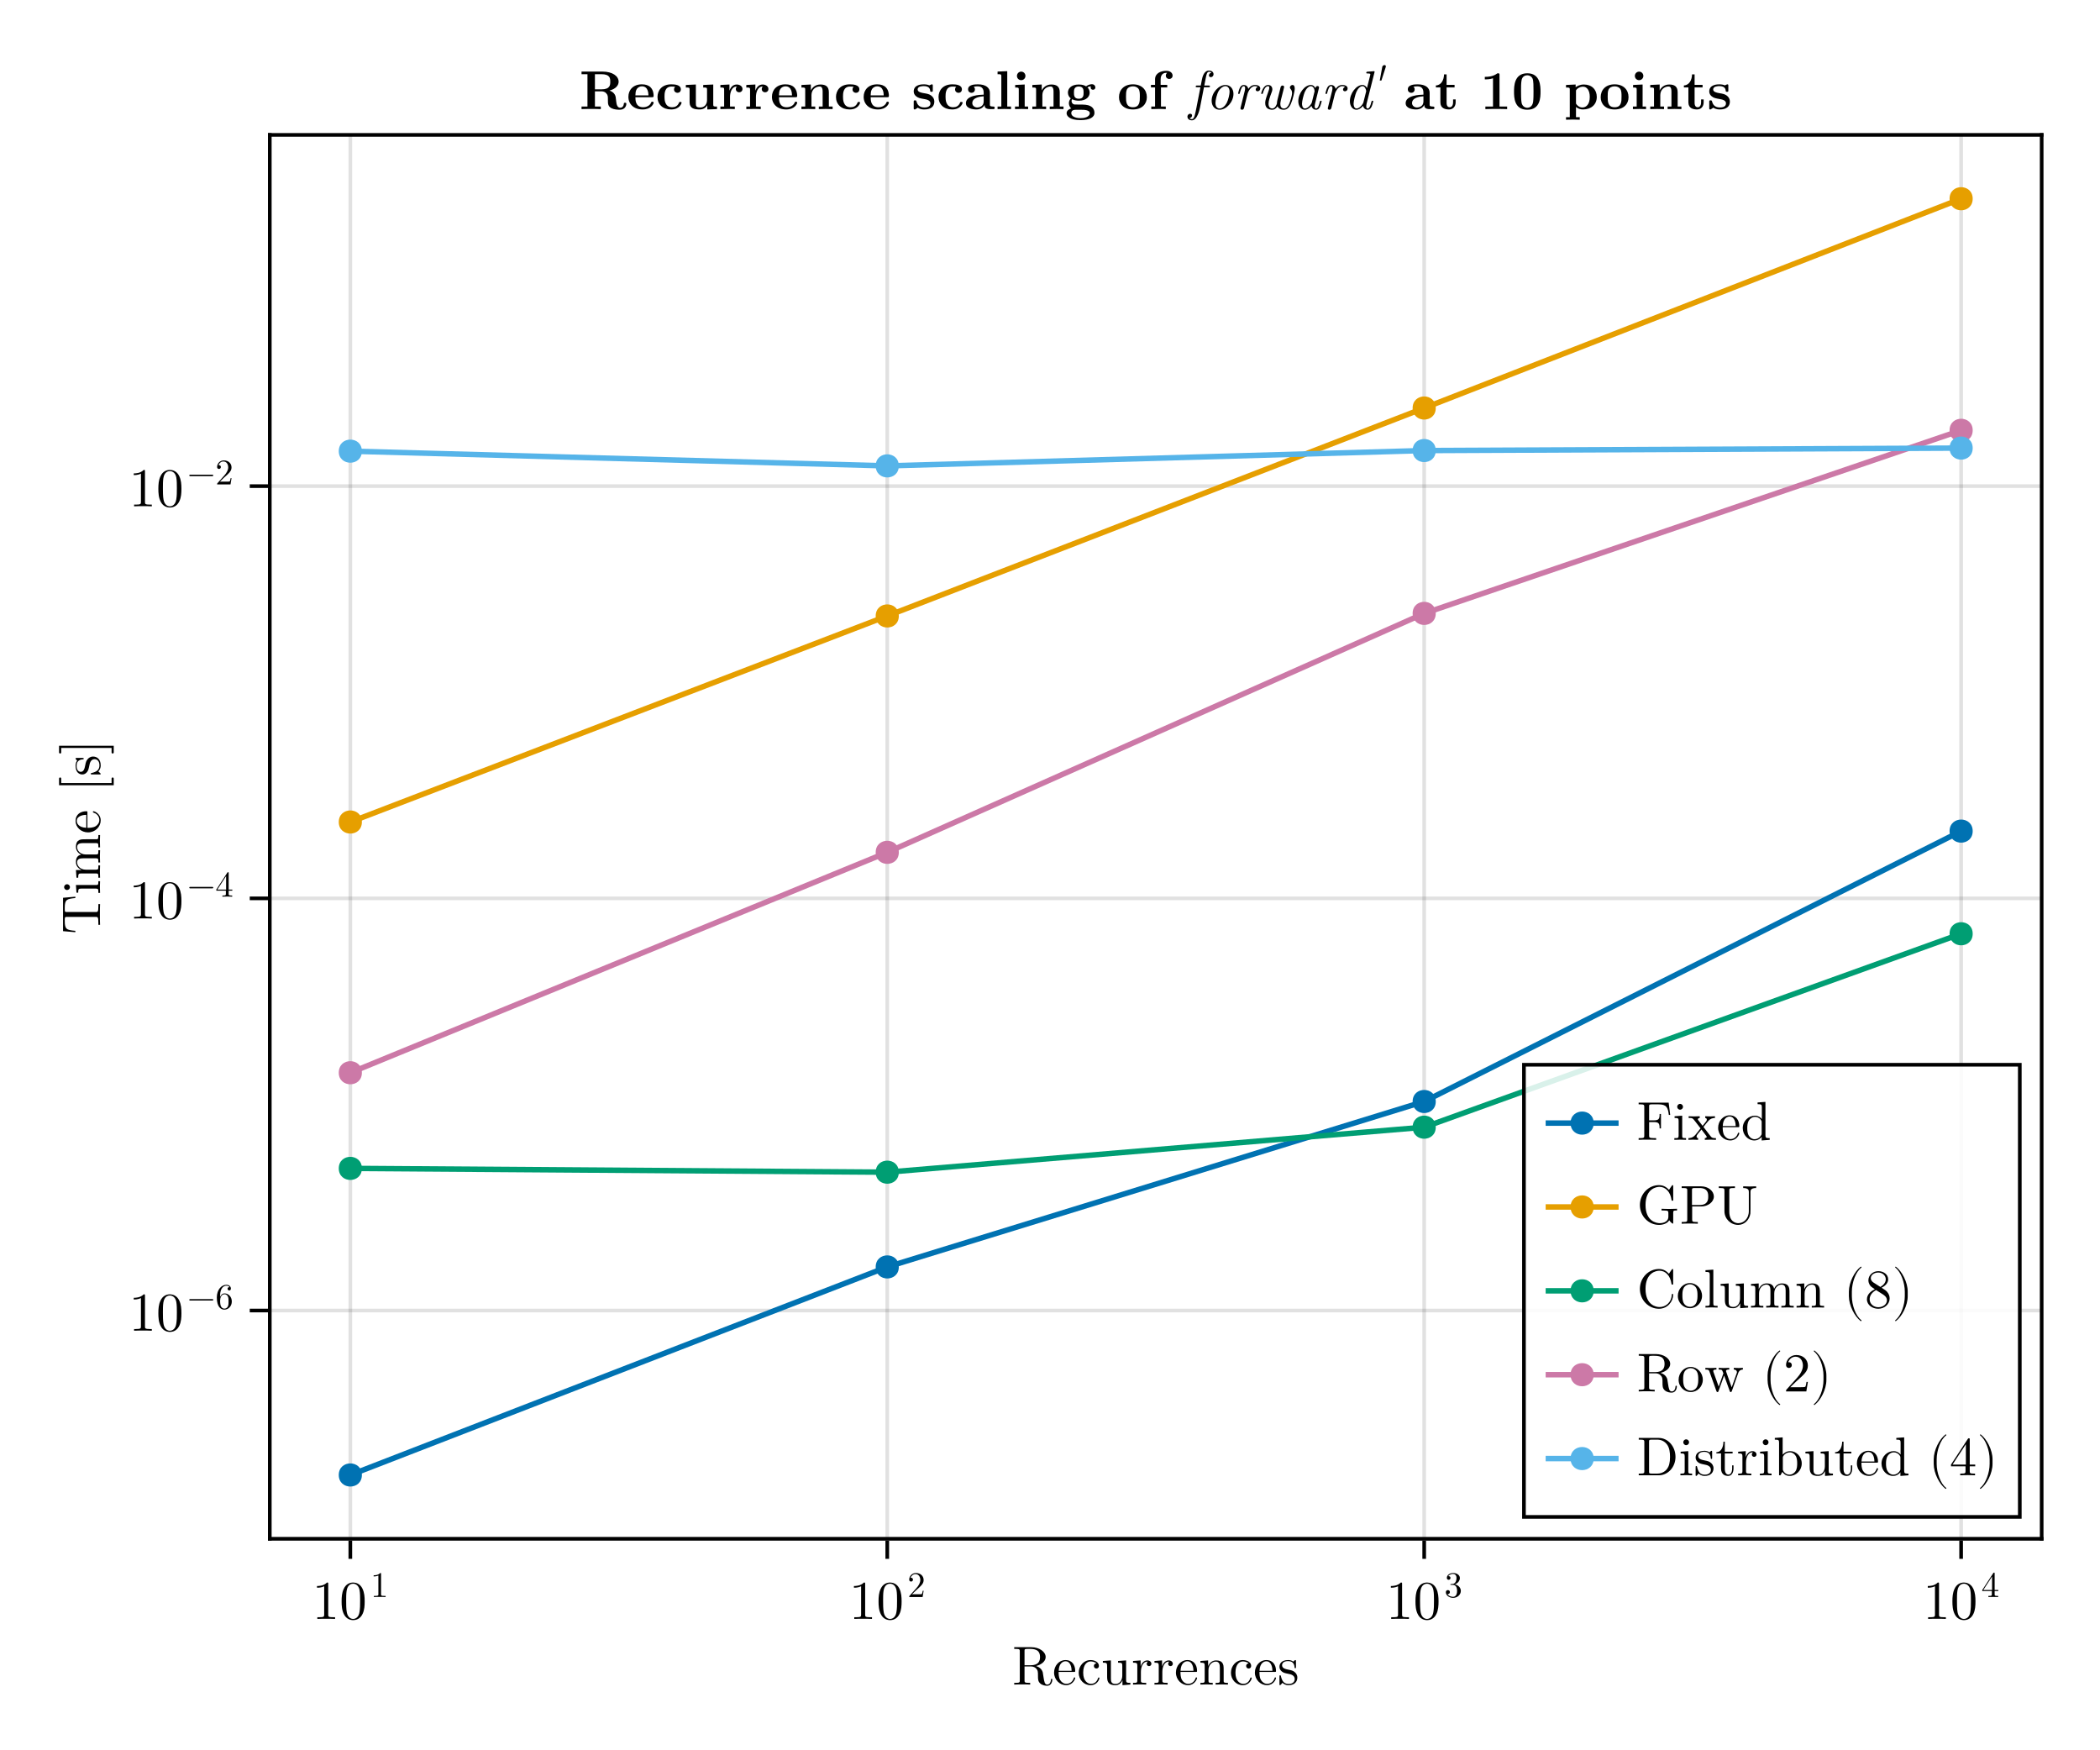 <?xml version="1.0" encoding="UTF-8"?>
<svg xmlns="http://www.w3.org/2000/svg" xmlns:xlink="http://www.w3.org/1999/xlink" width="576" height="480" viewBox="0 0 576 480">
<defs>
<g>
<g id="glyph-0-0-54474373">
<path d="M 10.984 -1.312 C 10.984 -1.406 10.984 -1.578 10.781 -1.578 C 10.625 -1.578 10.625 -1.438 10.609 -1.328 C 10.516 -0.266 9.984 0 9.609 0 C 8.875 0 8.766 -0.766 8.547 -2.156 L 8.359 -3.359 C 8.078 -4.312 7.344 -4.812 6.531 -5.094 C 7.984 -5.453 9.156 -6.375 9.156 -7.547 C 9.156 -8.984 7.438 -10.25 5.234 -10.25 L 0.531 -10.25 L 0.531 -9.781 L 0.891 -9.781 C 2.047 -9.781 2.062 -9.609 2.062 -9.078 L 2.062 -1.172 C 2.062 -0.625 2.047 -0.469 0.891 -0.469 L 0.531 -0.469 L 0.531 0 C 1.062 -0.047 2.125 -0.047 2.719 -0.047 C 3.297 -0.047 4.359 -0.047 4.906 0 L 4.906 -0.469 L 4.547 -0.469 C 3.391 -0.469 3.359 -0.625 3.359 -1.172 L 3.359 -4.969 L 5.078 -4.969 C 5.328 -4.969 5.953 -4.969 6.484 -4.453 C 7.047 -3.922 7.047 -3.453 7.047 -2.438 C 7.047 -1.469 7.047 -0.875 7.672 -0.297 C 8.281 0.234 9.109 0.328 9.562 0.328 C 10.719 0.328 10.984 -0.906 10.984 -1.312 Z M 7.609 -7.547 C 7.609 -6.516 7.25 -5.297 5.031 -5.297 L 3.359 -5.297 L 3.359 -9.188 C 3.359 -9.531 3.359 -9.703 3.688 -9.75 C 3.844 -9.781 4.281 -9.781 4.578 -9.781 C 5.922 -9.781 7.609 -9.719 7.609 -7.547 Z M 7.609 -7.547 "/>
</g>
<g id="glyph-0-1-54474373">
<path d="M 6.219 -1.781 C 6.219 -1.938 6.078 -1.938 6.031 -1.938 C 5.891 -1.938 5.859 -1.875 5.828 -1.781 C 5.406 -0.391 4.422 -0.203 3.875 -0.203 C 3.078 -0.203 1.75 -0.859 1.75 -3.266 C 1.75 -5.719 2.984 -6.344 3.781 -6.344 C 3.922 -6.344 4.859 -6.328 5.391 -5.797 C 4.766 -5.75 4.688 -5.297 4.688 -5.094 C 4.688 -4.703 4.953 -4.406 5.375 -4.406 C 5.766 -4.406 6.062 -4.672 6.062 -5.109 C 6.062 -6.141 4.922 -6.719 3.766 -6.719 C 1.891 -6.719 0.516 -5.094 0.516 -3.234 C 0.516 -1.312 2 0.172 3.734 0.172 C 5.75 0.172 6.219 -1.641 6.219 -1.781 Z M 6.219 -1.781 "/>
</g>
<g id="glyph-0-2-54474373">
<path d="M 5.453 -5.719 C 5.453 -6.188 5 -6.625 4.344 -6.625 C 3.25 -6.625 2.719 -5.625 2.5 -4.984 L 2.5 -6.625 L 0.422 -6.469 L 0.422 -6 C 1.469 -6 1.594 -5.891 1.594 -5.156 L 1.594 -1.141 C 1.594 -0.469 1.422 -0.469 0.422 -0.469 L 0.422 0 L 2.125 -0.047 C 2.734 -0.047 3.438 -0.047 4.031 0 L 4.031 -0.469 L 3.719 -0.469 C 2.609 -0.469 2.578 -0.625 2.578 -1.172 L 2.578 -3.484 C 2.578 -4.969 3.203 -6.297 4.344 -6.297 C 4.453 -6.297 4.484 -6.297 4.516 -6.281 C 4.469 -6.266 4.172 -6.094 4.172 -5.703 C 4.172 -5.281 4.484 -5.062 4.812 -5.062 C 5.078 -5.062 5.453 -5.234 5.453 -5.719 Z M 5.453 -5.719 "/>
</g>
<g id="glyph-0-3-54474373">
<path d="M 8.031 0 L 8.031 -0.469 C 7.25 -0.469 6.875 -0.469 6.859 -0.922 L 6.859 -3.781 C 6.859 -5.062 6.859 -5.531 6.391 -6.078 C 6.188 -6.328 5.688 -6.625 4.812 -6.625 C 3.719 -6.625 3.016 -5.984 2.594 -5.062 L 2.594 -6.625 L 0.484 -6.469 L 0.484 -6 C 1.531 -6 1.656 -5.891 1.656 -5.156 L 1.656 -1.141 C 1.656 -0.469 1.484 -0.469 0.484 -0.469 L 0.484 0 L 2.172 -0.047 L 3.859 0 L 3.859 -0.469 C 2.844 -0.469 2.688 -0.469 2.688 -1.141 L 2.688 -3.906 C 2.688 -5.453 3.75 -6.297 4.703 -6.297 C 5.656 -6.297 5.812 -5.484 5.812 -4.641 L 5.812 -1.141 C 5.812 -0.469 5.656 -0.469 4.656 -0.469 L 4.656 0 L 6.344 -0.047 Z M 8.031 0 "/>
</g>
<g id="glyph-0-4-54474373">
<path d="M 6.281 0 L 6.281 -0.469 L 5.812 -0.469 C 4.453 -0.469 4.406 -0.625 4.406 -1.188 L 4.406 -9.594 C 4.406 -9.953 4.406 -9.984 4.062 -9.984 C 3.141 -9.031 1.812 -9.031 1.328 -9.031 L 1.328 -8.562 C 1.641 -8.562 2.516 -8.562 3.297 -8.953 L 3.297 -1.188 C 3.297 -0.641 3.25 -0.469 1.906 -0.469 L 1.422 -0.469 L 1.422 0 C 1.953 -0.047 3.25 -0.047 3.859 -0.047 C 4.453 -0.047 5.766 -0.047 6.281 0 Z M 6.281 0 "/>
</g>
<g id="glyph-0-5-54474373">
<path d="M 6.906 -4.797 C 6.906 -6 6.828 -7.203 6.297 -8.312 C 5.609 -9.75 4.375 -9.984 3.75 -9.984 C 2.844 -9.984 1.75 -9.594 1.141 -8.203 C 0.656 -7.172 0.578 -6 0.578 -4.797 C 0.578 -3.672 0.641 -2.328 1.266 -1.188 C 1.906 0.031 3 0.328 3.734 0.328 C 4.547 0.328 5.688 0.016 6.344 -1.406 C 6.828 -2.438 6.906 -3.609 6.906 -4.797 Z M 5.656 -4.984 C 5.656 -3.859 5.656 -2.828 5.484 -1.875 C 5.266 -0.453 4.406 0 3.734 0 C 3.156 0 2.266 -0.375 2 -1.812 C 1.828 -2.719 1.828 -4.094 1.828 -4.984 C 1.828 -5.938 1.828 -6.938 1.953 -7.734 C 2.234 -9.531 3.359 -9.656 3.734 -9.656 C 4.234 -9.656 5.219 -9.391 5.5 -7.906 C 5.656 -7.062 5.656 -5.922 5.656 -4.984 Z M 5.656 -4.984 "/>
</g>
<g id="glyph-0-6-54474373">
<path d="M 9.156 -6.828 L 8.734 -10.203 L 0.5 -10.203 L 0.5 -9.734 L 0.859 -9.734 C 2.016 -9.734 2.047 -9.562 2.047 -9.031 L 2.047 -1.172 C 2.047 -0.625 2.016 -0.469 0.859 -0.469 L 0.5 -0.469 L 0.5 0 C 1.016 -0.047 2.188 -0.047 2.781 -0.047 C 3.391 -0.047 4.75 -0.047 5.297 0 L 5.297 -0.469 L 4.797 -0.469 C 3.375 -0.469 3.375 -0.656 3.375 -1.188 L 3.375 -4.875 L 4.672 -4.875 C 6.109 -4.875 6.25 -4.391 6.25 -3.125 L 6.625 -3.125 L 6.625 -7.094 L 6.25 -7.094 C 6.25 -5.828 6.109 -5.344 4.672 -5.344 L 3.375 -5.344 L 3.375 -9.141 C 3.375 -9.625 3.406 -9.734 4.109 -9.734 L 5.906 -9.734 C 8.156 -9.734 8.531 -8.891 8.781 -6.828 Z M 9.156 -6.828 "/>
</g>
<g id="glyph-0-7-54474373">
<path d="M 7.734 0 L 7.734 -0.469 C 6.938 -0.469 6.656 -0.5 6.312 -0.938 L 4.312 -3.531 C 4.75 -4.094 5.328 -4.828 5.688 -5.219 C 6.156 -5.766 6.766 -5.984 7.469 -6 L 7.469 -6.469 C 7.078 -6.438 6.625 -6.422 6.234 -6.422 C 5.797 -6.422 5 -6.453 4.797 -6.469 L 4.797 -6 C 5.109 -5.969 5.234 -5.781 5.234 -5.531 C 5.234 -5.297 5.078 -5.094 5.016 -5.016 L 4.078 -3.844 L 2.906 -5.359 C 2.781 -5.5 2.781 -5.531 2.781 -5.625 C 2.781 -5.844 3 -5.984 3.297 -6 L 3.297 -6.469 L 1.688 -6.422 C 1.359 -6.422 0.656 -6.438 0.25 -6.469 L 0.25 -6 C 1.312 -6 1.312 -5.984 2.031 -5.078 L 3.516 -3.156 C 2.812 -2.25 2.812 -2.219 2.094 -1.359 C 1.375 -0.5 0.5 -0.469 0.188 -0.469 L 0.188 0 C 0.562 -0.031 1.031 -0.047 1.422 -0.047 L 2.844 0 L 2.844 -0.469 C 2.516 -0.516 2.422 -0.703 2.422 -0.938 C 2.422 -1.266 2.844 -1.75 3.766 -2.828 L 4.906 -1.328 C 5.031 -1.172 5.219 -0.938 5.219 -0.844 C 5.219 -0.703 5.078 -0.484 4.688 -0.469 L 4.688 0 L 6.297 -0.047 C 6.703 -0.047 7.297 -0.031 7.734 0 Z M 7.734 0 "/>
</g>
<g id="glyph-0-8-54474373">
<path d="M 7.906 0 L 7.906 -0.469 C 6.859 -0.469 6.734 -0.562 6.734 -1.312 L 6.734 -10.406 L 4.578 -10.25 L 4.578 -9.781 C 5.625 -9.781 5.75 -9.672 5.75 -8.938 L 5.75 -5.703 C 5.312 -6.234 4.672 -6.625 3.859 -6.625 C 2.078 -6.625 0.516 -5.156 0.516 -3.219 C 0.516 -1.312 1.984 0.172 3.688 0.172 C 4.656 0.172 5.328 -0.344 5.703 -0.828 L 5.703 0.172 Z M 5.703 -1.766 C 5.703 -1.5 5.703 -1.469 5.531 -1.219 C 5.078 -0.5 4.406 -0.172 3.766 -0.172 C 3.094 -0.172 2.547 -0.562 2.188 -1.125 C 1.797 -1.734 1.75 -2.594 1.75 -3.203 C 1.75 -3.766 1.781 -4.672 2.219 -5.344 C 2.531 -5.812 3.109 -6.297 3.922 -6.297 C 4.438 -6.297 5.062 -6.078 5.531 -5.406 C 5.703 -5.141 5.703 -5.109 5.703 -4.844 Z M 5.703 -1.766 "/>
</g>
<g id="glyph-0-9-54474373">
<path d="M 11.031 -3.625 L 11.031 -4.094 L 9.188 -4.047 C 8.594 -4.047 7.312 -4.047 6.781 -4.094 L 6.781 -3.625 L 7.266 -3.625 C 8.609 -3.625 8.656 -3.469 8.656 -2.906 L 8.656 -1.953 C 8.656 -0.266 6.75 -0.141 6.328 -0.141 C 5.359 -0.141 2.391 -0.656 2.391 -5.125 C 2.391 -9.609 5.344 -10.109 6.234 -10.109 C 7.844 -10.109 9.203 -8.766 9.516 -6.562 C 9.547 -6.344 9.547 -6.297 9.75 -6.297 C 9.984 -6.297 9.984 -6.344 9.984 -6.656 L 9.984 -10.219 C 9.984 -10.469 9.984 -10.578 9.828 -10.578 C 9.766 -10.578 9.703 -10.578 9.578 -10.391 L 8.828 -9.281 C 8.359 -9.766 7.547 -10.578 6.062 -10.578 C 3.266 -10.578 0.844 -8.203 0.844 -5.125 C 0.844 -2.062 3.234 0.328 6.094 0.328 C 7.188 0.328 8.391 -0.062 8.891 -0.938 C 9.094 -0.609 9.688 -0.016 9.859 -0.016 C 9.984 -0.016 9.984 -0.141 9.984 -0.359 L 9.984 -2.969 C 9.984 -3.562 10.047 -3.625 11.031 -3.625 Z M 11.031 -3.625 "/>
</g>
<g id="glyph-0-10-54474373">
<path d="M 9.359 -7.453 C 9.359 -8.922 7.875 -10.25 5.812 -10.25 L 0.531 -10.25 L 0.531 -9.781 L 0.891 -9.781 C 2.047 -9.781 2.062 -9.609 2.062 -9.078 L 2.062 -1.172 C 2.062 -0.625 2.047 -0.469 0.891 -0.469 L 0.531 -0.469 L 0.531 0 C 1.047 -0.047 2.156 -0.047 2.734 -0.047 C 3.297 -0.047 4.422 -0.047 4.953 0 L 4.953 -0.469 L 4.594 -0.469 C 3.438 -0.469 3.406 -0.625 3.406 -1.172 L 3.406 -4.734 L 5.938 -4.734 C 7.734 -4.734 9.359 -5.953 9.359 -7.453 Z M 7.812 -7.453 C 7.812 -6.75 7.812 -5.125 5.438 -5.125 L 3.359 -5.125 L 3.359 -9.188 C 3.359 -9.672 3.391 -9.781 4.094 -9.781 L 5.438 -9.781 C 7.812 -9.781 7.812 -8.188 7.812 -7.453 Z M 7.812 -7.453 "/>
</g>
<g id="glyph-0-11-54474373">
<path d="M 10.734 -9.781 L 10.734 -10.25 L 8.969 -10.203 L 7.188 -10.25 L 7.188 -9.781 C 8.734 -9.781 8.734 -9.078 8.734 -8.672 L 8.734 -3.469 C 8.734 -1.328 7.281 -0.141 5.844 -0.141 C 5.141 -0.141 3.375 -0.516 3.375 -3.359 L 3.375 -9.078 C 3.375 -9.609 3.406 -9.781 4.562 -9.781 L 4.922 -9.781 L 4.922 -10.25 C 4.391 -10.203 3.281 -10.203 2.719 -10.203 C 2.141 -10.203 1.016 -10.203 0.5 -10.25 L 0.5 -9.781 L 0.859 -9.781 C 2.016 -9.781 2.047 -9.609 2.047 -9.078 L 2.047 -3.422 C 2.047 -1.312 3.781 0.328 5.812 0.328 C 7.547 0.328 8.891 -1.062 9.156 -2.781 C 9.188 -3.078 9.188 -3.203 9.188 -3.812 L 9.188 -8.609 C 9.188 -9.109 9.188 -9.781 10.734 -9.781 Z M 10.734 -9.781 "/>
</g>
<g id="glyph-0-12-54474373">
<path d="M 7.062 -3.203 C 7.062 -5.125 5.562 -6.719 3.75 -6.719 C 1.875 -6.719 0.422 -5.078 0.422 -3.203 C 0.422 -1.281 1.984 0.172 3.734 0.172 C 5.547 0.172 7.062 -1.312 7.062 -3.203 Z M 5.812 -3.328 C 5.812 -2.797 5.812 -1.984 5.484 -1.312 C 5.156 -0.641 4.5 -0.203 3.75 -0.203 C 3.109 -0.203 2.438 -0.531 2.047 -1.219 C 1.672 -1.875 1.672 -2.797 1.672 -3.328 C 1.672 -3.922 1.672 -4.719 2.031 -5.391 C 2.438 -6.078 3.141 -6.391 3.734 -6.391 C 4.391 -6.391 5.047 -6.062 5.438 -5.422 C 5.812 -4.766 5.812 -3.906 5.812 -3.328 Z M 5.812 -3.328 "/>
</g>
<g id="glyph-0-13-54474373">
<path d="M 12.188 0 L 12.188 -0.469 C 11.422 -0.469 11.047 -0.469 11.031 -0.922 L 11.031 -3.781 C 11.031 -5.062 11.031 -5.531 10.562 -6.078 C 10.344 -6.328 9.859 -6.625 8.984 -6.625 C 7.719 -6.625 7.062 -5.734 6.812 -5.156 C 6.594 -6.469 5.484 -6.625 4.812 -6.625 C 3.719 -6.625 3.016 -5.984 2.594 -5.062 L 2.594 -6.625 L 0.484 -6.469 L 0.484 -6 C 1.531 -6 1.656 -5.891 1.656 -5.156 L 1.656 -1.141 C 1.656 -0.469 1.484 -0.469 0.484 -0.469 L 0.484 0 L 2.172 -0.047 L 3.859 0 L 3.859 -0.469 C 2.844 -0.469 2.688 -0.469 2.688 -1.141 L 2.688 -3.906 C 2.688 -5.453 3.75 -6.297 4.703 -6.297 C 5.656 -6.297 5.812 -5.484 5.812 -4.641 L 5.812 -1.141 C 5.812 -0.469 5.656 -0.469 4.656 -0.469 L 4.656 0 L 6.344 -0.047 L 8.031 0 L 8.031 -0.469 C 7.016 -0.469 6.859 -0.469 6.859 -1.141 L 6.859 -3.906 C 6.859 -5.453 7.922 -6.297 8.875 -6.297 C 9.828 -6.297 9.984 -5.484 9.984 -4.641 L 9.984 -1.141 C 9.984 -0.469 9.828 -0.469 8.812 -0.469 L 8.812 0 L 10.516 -0.047 Z M 12.188 0 "/>
</g>
<g id="glyph-0-14-54474373">
<path d="M 6.859 -2.516 C 6.859 -3.062 6.688 -3.734 6.125 -4.359 C 5.828 -4.688 5.594 -4.828 4.641 -5.438 C 5.719 -5.984 6.453 -6.766 6.453 -7.75 C 6.453 -9.141 5.109 -9.984 3.75 -9.984 C 2.25 -9.984 1.031 -8.875 1.031 -7.484 C 1.031 -7.219 1.062 -6.547 1.688 -5.828 C 1.859 -5.656 2.422 -5.281 2.797 -5.031 C 1.922 -4.594 0.625 -3.75 0.625 -2.266 C 0.625 -0.672 2.156 0.328 3.734 0.328 C 5.438 0.328 6.859 -0.922 6.859 -2.516 Z M 5.797 -7.75 C 5.797 -6.906 5.203 -6.188 4.312 -5.656 L 2.438 -6.859 C 1.75 -7.312 1.688 -7.812 1.688 -8.062 C 1.688 -8.984 2.672 -9.609 3.734 -9.609 C 4.828 -9.609 5.797 -8.828 5.797 -7.75 Z M 6.109 -1.984 C 6.109 -0.875 4.984 -0.094 3.75 -0.094 C 2.453 -0.094 1.375 -1.016 1.375 -2.266 C 1.375 -3.141 1.859 -4.094 3.141 -4.797 L 4.984 -3.625 C 5.406 -3.344 6.109 -2.891 6.109 -1.984 Z M 6.109 -1.984 "/>
</g>
<g id="glyph-0-15-54474373">
<path d="M 4.312 -3.125 L 4.312 -4.375 C 4.312 -6.938 2.75 -9.938 1.094 -11.188 C 1.062 -11.203 1.031 -11.219 1 -11.219 C 0.938 -11.219 0.859 -11.141 0.859 -11.062 C 0.859 -11.031 0.891 -10.984 0.922 -10.953 C 2.469 -9.781 3.516 -6.781 3.516 -4.375 L 3.516 -3.125 C 3.516 -0.719 2.469 2.281 0.922 3.453 C 0.891 3.484 0.859 3.531 0.859 3.562 C 0.859 3.641 0.938 3.719 1 3.719 C 1.031 3.719 1.062 3.703 1.094 3.688 C 2.75 2.438 4.312 -0.562 4.312 -3.125 Z M 4.312 -3.125 "/>
</g>
<g id="glyph-0-16-54474373">
<path d="M 10.547 -6 L 10.547 -6.469 C 10.219 -6.438 9.781 -6.422 9.453 -6.422 L 8.062 -6.469 L 8.062 -6 C 8.594 -5.984 8.922 -5.719 8.922 -5.281 C 8.922 -5.188 8.922 -5.156 8.844 -4.969 L 7.484 -1.125 L 6 -5.312 C 5.938 -5.484 5.922 -5.516 5.922 -5.594 C 5.922 -6 6.516 -6 6.812 -6 L 6.812 -6.469 L 5.25 -6.422 C 4.797 -6.422 4.359 -6.438 3.922 -6.469 L 3.922 -6 C 4.469 -6 4.703 -5.969 4.859 -5.781 C 4.938 -5.688 5.094 -5.234 5.203 -4.953 L 3.922 -1.312 L 2.484 -5.328 C 2.422 -5.5 2.422 -5.531 2.422 -5.594 C 2.422 -6 3 -6 3.297 -6 L 3.297 -6.469 L 1.672 -6.422 L 0.266 -6.469 L 0.266 -6 C 1.016 -6 1.203 -5.953 1.375 -5.469 L 3.266 -0.172 C 3.344 0.047 3.391 0.172 3.578 0.172 C 3.781 0.172 3.812 0.078 3.891 -0.141 L 5.406 -4.375 L 6.938 -0.125 C 6.984 0.047 7.031 0.172 7.234 0.172 C 7.422 0.172 7.469 0.031 7.531 -0.125 L 9.281 -5.047 C 9.562 -5.797 10.016 -5.984 10.547 -6 Z M 10.547 -6 "/>
</g>
<g id="glyph-0-17-54474373">
</g>
<g id="glyph-0-18-54474373">
<path d="M 3.703 0 L 3.703 -0.469 C 2.719 -0.469 2.656 -0.547 2.656 -1.125 L 2.656 -6.625 L 0.562 -6.469 L 0.562 -6 C 1.531 -6 1.672 -5.906 1.672 -5.172 L 1.672 -1.141 C 1.672 -0.469 1.5 -0.469 0.5 -0.469 L 0.5 0 L 2.141 -0.047 C 2.672 -0.047 3.188 -0.016 3.703 0 Z M 2.875 -9.062 C 2.875 -9.469 2.531 -9.859 2.078 -9.859 C 1.578 -9.859 1.281 -9.438 1.281 -9.062 C 1.281 -8.656 1.625 -8.266 2.062 -8.266 C 2.578 -8.266 2.875 -8.688 2.875 -9.062 Z M 2.875 -9.062 "/>
</g>
<g id="glyph-0-19-54474373">
<path d="M 5.406 -1.922 C 5.406 -2.719 4.953 -3.172 4.766 -3.344 C 4.281 -3.828 3.688 -3.938 3.062 -4.062 C 2.219 -4.234 1.219 -4.422 1.219 -5.297 C 1.219 -5.812 1.609 -6.438 2.891 -6.438 C 4.547 -6.438 4.625 -5.078 4.656 -4.625 C 4.672 -4.484 4.828 -4.484 4.828 -4.484 C 5.031 -4.484 5.031 -4.562 5.031 -4.844 L 5.031 -6.359 C 5.031 -6.609 5.031 -6.719 4.859 -6.719 C 4.781 -6.719 4.75 -6.719 4.562 -6.547 C 4.516 -6.484 4.359 -6.344 4.312 -6.297 C 3.734 -6.719 3.125 -6.719 2.891 -6.719 C 1.062 -6.719 0.5 -5.719 0.5 -4.875 C 0.5 -4.344 0.734 -3.938 1.141 -3.594 C 1.625 -3.203 2.047 -3.125 3.125 -2.906 C 3.453 -2.844 4.688 -2.609 4.688 -1.531 C 4.688 -0.766 4.156 -0.172 2.984 -0.172 C 1.719 -0.172 1.188 -1.016 0.906 -2.297 C 0.859 -2.484 0.844 -2.547 0.688 -2.547 C 0.5 -2.547 0.5 -2.438 0.5 -2.172 L 0.5 -0.188 C 0.5 0.062 0.5 0.172 0.656 0.172 C 0.734 0.172 0.75 0.156 1.031 -0.141 C 1.062 -0.172 1.062 -0.188 1.328 -0.484 C 2 0.156 2.672 0.172 2.984 0.172 C 4.703 0.172 5.406 -0.844 5.406 -1.922 Z M 5.406 -1.922 "/>
</g>
<g id="glyph-0-20-54474373">
<path d="M 4.984 3.562 C 4.984 3.531 4.953 3.484 4.922 3.453 C 3.359 2.281 2.328 -0.719 2.328 -3.125 L 2.328 -4.375 C 2.328 -6.781 3.359 -9.781 4.922 -10.953 C 4.953 -10.984 4.984 -11.031 4.984 -11.062 C 4.984 -11.141 4.906 -11.219 4.828 -11.219 C 4.797 -11.219 4.766 -11.203 4.734 -11.188 C 3.094 -9.938 1.516 -6.938 1.516 -4.375 L 1.516 -3.125 C 1.516 -0.562 3.094 2.438 4.734 3.688 C 4.766 3.703 4.797 3.719 4.828 3.719 C 4.906 3.719 4.984 3.641 4.984 3.562 Z M 4.984 3.562 "/>
</g>
<g id="glyph-0-21-54474373">
<path d="M 7.062 -2.469 L 7.062 -2.938 L 5.562 -2.938 L 5.562 -9.766 C 5.562 -10.062 5.562 -10.156 5.328 -10.156 C 5.188 -10.156 5.141 -10.156 5.031 -9.969 L 0.422 -2.938 L 0.422 -2.469 L 4.406 -2.469 L 4.406 -1.172 C 4.406 -0.625 4.375 -0.469 3.266 -0.469 L 2.953 -0.469 L 2.953 0 C 3.562 -0.047 4.344 -0.047 4.984 -0.047 C 5.609 -0.047 6.406 -0.047 7.016 0 L 7.016 -0.469 L 6.703 -0.469 C 5.594 -0.469 5.562 -0.625 5.562 -1.172 L 5.562 -2.469 Z M 4.5 -2.938 L 0.844 -2.938 L 4.5 -8.531 Z M 4.5 -2.938 "/>
</g>
<g id="glyph-1-0-54474373">
<path d="M 6.219 -1.781 C 6.219 -1.938 6.109 -1.969 6.031 -1.969 C 5.891 -1.969 5.859 -1.875 5.828 -1.75 C 5.312 -0.203 3.953 -0.203 3.812 -0.203 C 3.062 -0.203 2.453 -0.656 2.109 -1.219 C 1.672 -1.938 1.672 -2.922 1.672 -3.469 L 5.844 -3.469 C 6.188 -3.469 6.219 -3.469 6.219 -3.781 C 6.219 -5.266 5.422 -6.719 3.547 -6.719 C 1.797 -6.719 0.422 -5.172 0.422 -3.297 C 0.422 -1.297 2 0.172 3.719 0.172 C 5.547 0.172 6.219 -1.5 6.219 -1.781 Z M 5.234 -3.781 L 1.688 -3.781 C 1.766 -6.016 3.031 -6.391 3.547 -6.391 C 5.078 -6.391 5.234 -4.359 5.234 -3.781 Z M 5.234 -3.781 "/>
</g>
<g id="glyph-1-1-54474373">
<path d="M 6.219 -1.781 C 6.219 -1.938 6.078 -1.938 6.031 -1.938 C 5.891 -1.938 5.859 -1.875 5.828 -1.781 C 5.406 -0.391 4.422 -0.203 3.875 -0.203 C 3.078 -0.203 1.75 -0.859 1.75 -3.266 C 1.75 -5.719 2.984 -6.344 3.781 -6.344 C 3.922 -6.344 4.859 -6.328 5.391 -5.797 C 4.766 -5.75 4.688 -5.297 4.688 -5.094 C 4.688 -4.703 4.953 -4.406 5.375 -4.406 C 5.766 -4.406 6.062 -4.672 6.062 -5.109 C 6.062 -6.141 4.922 -6.719 3.766 -6.719 C 1.891 -6.719 0.516 -5.094 0.516 -3.234 C 0.516 -1.312 2 0.172 3.734 0.172 C 5.75 0.172 6.219 -1.641 6.219 -1.781 Z M 6.219 -1.781 "/>
</g>
<g id="glyph-1-2-54474373">
<path d="M 5.406 -1.922 C 5.406 -2.719 4.953 -3.172 4.766 -3.344 C 4.281 -3.828 3.688 -3.938 3.062 -4.062 C 2.219 -4.234 1.219 -4.422 1.219 -5.297 C 1.219 -5.812 1.609 -6.438 2.891 -6.438 C 4.547 -6.438 4.625 -5.078 4.656 -4.625 C 4.672 -4.484 4.828 -4.484 4.828 -4.484 C 5.031 -4.484 5.031 -4.562 5.031 -4.844 L 5.031 -6.359 C 5.031 -6.609 5.031 -6.719 4.859 -6.719 C 4.781 -6.719 4.75 -6.719 4.562 -6.547 C 4.516 -6.484 4.359 -6.344 4.312 -6.297 C 3.734 -6.719 3.125 -6.719 2.891 -6.719 C 1.062 -6.719 0.5 -5.719 0.5 -4.875 C 0.5 -4.344 0.734 -3.938 1.141 -3.594 C 1.625 -3.203 2.047 -3.125 3.125 -2.906 C 3.453 -2.844 4.688 -2.609 4.688 -1.531 C 4.688 -0.766 4.156 -0.172 2.984 -0.172 C 1.719 -0.172 1.188 -1.016 0.906 -2.297 C 0.859 -2.484 0.844 -2.547 0.688 -2.547 C 0.5 -2.547 0.5 -2.438 0.5 -2.172 L 0.5 -0.188 C 0.5 0.062 0.5 0.172 0.656 0.172 C 0.734 0.172 0.75 0.156 1.031 -0.141 C 1.062 -0.172 1.062 -0.188 1.328 -0.484 C 2 0.156 2.672 0.172 2.984 0.172 C 4.703 0.172 5.406 -0.844 5.406 -1.922 Z M 5.406 -1.922 "/>
</g>
<g id="glyph-1-3-54474373">
<path d="M 6.281 0 L 6.281 -0.469 L 5.812 -0.469 C 4.453 -0.469 4.406 -0.625 4.406 -1.188 L 4.406 -9.594 C 4.406 -9.953 4.406 -9.984 4.062 -9.984 C 3.141 -9.031 1.812 -9.031 1.328 -9.031 L 1.328 -8.562 C 1.641 -8.562 2.516 -8.562 3.297 -8.953 L 3.297 -1.188 C 3.297 -0.641 3.25 -0.469 1.906 -0.469 L 1.422 -0.469 L 1.422 0 C 1.953 -0.047 3.25 -0.047 3.859 -0.047 C 4.453 -0.047 5.766 -0.047 6.281 0 Z M 6.281 0 "/>
</g>
<g id="glyph-1-4-54474373">
<path d="M 3.703 0 L 3.703 -0.469 C 2.719 -0.469 2.656 -0.547 2.656 -1.125 L 2.656 -6.625 L 0.562 -6.469 L 0.562 -6 C 1.531 -6 1.672 -5.906 1.672 -5.172 L 1.672 -1.141 C 1.672 -0.469 1.5 -0.469 0.5 -0.469 L 0.5 0 L 2.141 -0.047 C 2.672 -0.047 3.188 -0.016 3.703 0 Z M 2.875 -9.062 C 2.875 -9.469 2.531 -9.859 2.078 -9.859 C 1.578 -9.859 1.281 -9.438 1.281 -9.062 C 1.281 -8.656 1.625 -8.266 2.062 -8.266 C 2.578 -8.266 2.875 -8.688 2.875 -9.062 Z M 2.875 -9.062 "/>
</g>
<g id="glyph-1-5-54474373">
<path d="M 3.828 0 L 3.828 -0.469 C 2.812 -0.469 2.656 -0.469 2.656 -1.141 L 2.656 -10.406 L 0.5 -10.25 L 0.5 -9.781 C 1.547 -9.781 1.672 -9.672 1.672 -8.938 L 1.672 -1.141 C 1.672 -0.469 1.5 -0.469 0.5 -0.469 L 0.5 0 L 2.156 -0.047 Z M 3.828 0 "/>
</g>
<g id="glyph-1-6-54474373">
</g>
<g id="glyph-1-7-54474373">
<path d="M 4.984 3.562 C 4.984 3.531 4.953 3.484 4.922 3.453 C 3.359 2.281 2.328 -0.719 2.328 -3.125 L 2.328 -4.375 C 2.328 -6.781 3.359 -9.781 4.922 -10.953 C 4.953 -10.984 4.984 -11.031 4.984 -11.062 C 4.984 -11.141 4.906 -11.219 4.828 -11.219 C 4.797 -11.219 4.766 -11.203 4.734 -11.188 C 3.094 -9.938 1.516 -6.938 1.516 -4.375 L 1.516 -3.125 C 1.516 -0.562 3.094 2.438 4.734 3.688 C 4.766 3.703 4.797 3.719 4.828 3.719 C 4.906 3.719 4.984 3.641 4.984 3.562 Z M 4.984 3.562 "/>
</g>
<g id="glyph-1-8-54474373">
<path d="M 4.312 -3.125 L 4.312 -4.375 C 4.312 -6.938 2.75 -9.938 1.094 -11.188 C 1.062 -11.203 1.031 -11.219 1 -11.219 C 0.938 -11.219 0.859 -11.141 0.859 -11.062 C 0.859 -11.031 0.891 -10.984 0.922 -10.953 C 2.469 -9.781 3.516 -6.781 3.516 -4.375 L 3.516 -3.125 C 3.516 -0.719 2.469 2.281 0.922 3.453 C 0.891 3.484 0.859 3.531 0.859 3.562 C 0.859 3.641 0.938 3.719 1 3.719 C 1.031 3.719 1.062 3.703 1.094 3.688 C 2.75 2.438 4.312 -0.562 4.312 -3.125 Z M 4.312 -3.125 "/>
</g>
<g id="glyph-1-9-54474373">
<path d="M 8.031 0 L 8.031 -0.469 C 6.969 -0.469 6.859 -0.562 6.859 -1.312 L 6.859 -6.625 L 4.656 -6.469 L 4.656 -6 C 5.703 -6 5.812 -5.891 5.812 -5.156 L 5.812 -2.484 C 5.812 -1.188 5.094 -0.172 4 -0.172 C 2.75 -0.172 2.688 -0.875 2.688 -1.656 L 2.688 -6.625 L 0.484 -6.469 L 0.484 -6 C 1.656 -6 1.656 -5.953 1.656 -4.625 L 1.656 -2.375 C 1.656 -1.203 1.656 0.172 3.938 0.172 C 4.766 0.172 5.438 -0.25 5.859 -1.188 L 5.859 0.172 Z M 8.031 0 "/>
</g>
<g id="glyph-1-10-54474373">
<path d="M 4.984 -1.859 L 4.984 -2.719 L 4.609 -2.719 L 4.609 -1.891 C 4.609 -0.781 4.156 -0.203 3.594 -0.203 C 2.594 -0.203 2.594 -1.578 2.594 -1.828 L 2.594 -6 L 4.734 -6 L 4.734 -6.469 L 2.594 -6.469 L 2.594 -9.219 L 2.219 -9.219 C 2.203 -8 1.75 -6.391 0.281 -6.328 L 0.281 -6 L 1.562 -6 L 1.562 -1.859 C 1.562 -0.016 2.953 0.172 3.5 0.172 C 4.562 0.172 4.984 -0.906 4.984 -1.859 Z M 4.984 -1.859 "/>
</g>
<g id="glyph-2-0-54474373">
<path d="M 8.031 0 L 8.031 -0.469 C 6.969 -0.469 6.859 -0.562 6.859 -1.312 L 6.859 -6.625 L 4.656 -6.469 L 4.656 -6 C 5.703 -6 5.812 -5.891 5.812 -5.156 L 5.812 -2.484 C 5.812 -1.188 5.094 -0.172 4 -0.172 C 2.75 -0.172 2.688 -0.875 2.688 -1.656 L 2.688 -6.625 L 0.484 -6.469 L 0.484 -6 C 1.656 -6 1.656 -5.953 1.656 -4.625 L 1.656 -2.375 C 1.656 -1.203 1.656 0.172 3.938 0.172 C 4.766 0.172 5.438 -0.25 5.859 -1.188 L 5.859 0.172 Z M 8.031 0 "/>
</g>
<g id="glyph-2-1-54474373">
<path d="M 6.219 -1.781 C 6.219 -1.938 6.109 -1.969 6.031 -1.969 C 5.891 -1.969 5.859 -1.875 5.828 -1.75 C 5.312 -0.203 3.953 -0.203 3.812 -0.203 C 3.062 -0.203 2.453 -0.656 2.109 -1.219 C 1.672 -1.938 1.672 -2.922 1.672 -3.469 L 5.844 -3.469 C 6.188 -3.469 6.219 -3.469 6.219 -3.781 C 6.219 -5.266 5.422 -6.719 3.547 -6.719 C 1.797 -6.719 0.422 -5.172 0.422 -3.297 C 0.422 -1.297 2 0.172 3.719 0.172 C 5.547 0.172 6.219 -1.5 6.219 -1.781 Z M 5.234 -3.781 L 1.688 -3.781 C 1.766 -6.016 3.031 -6.391 3.547 -6.391 C 5.078 -6.391 5.234 -4.359 5.234 -3.781 Z M 5.234 -3.781 "/>
</g>
<g id="glyph-2-2-54474373">
<path d="M 6.906 -4.797 C 6.906 -6 6.828 -7.203 6.297 -8.312 C 5.609 -9.75 4.375 -9.984 3.75 -9.984 C 2.844 -9.984 1.75 -9.594 1.141 -8.203 C 0.656 -7.172 0.578 -6 0.578 -4.797 C 0.578 -3.672 0.641 -2.328 1.266 -1.188 C 1.906 0.031 3 0.328 3.734 0.328 C 4.547 0.328 5.688 0.016 6.344 -1.406 C 6.828 -2.438 6.906 -3.609 6.906 -4.797 Z M 5.656 -4.984 C 5.656 -3.859 5.656 -2.828 5.484 -1.875 C 5.266 -0.453 4.406 0 3.734 0 C 3.156 0 2.266 -0.375 2 -1.812 C 1.828 -2.719 1.828 -4.094 1.828 -4.984 C 1.828 -5.938 1.828 -6.938 1.953 -7.734 C 2.234 -9.531 3.359 -9.656 3.734 -9.656 C 4.234 -9.656 5.219 -9.391 5.5 -7.906 C 5.656 -7.062 5.656 -5.922 5.656 -4.984 Z M 5.656 -4.984 "/>
</g>
<g id="glyph-2-3-54474373">
<path d="M 9.969 -3.5 C 9.969 -3.641 9.969 -3.75 9.781 -3.75 C 9.609 -3.75 9.609 -3.656 9.594 -3.516 C 9.484 -1.359 7.875 -0.141 6.234 -0.141 C 5.328 -0.141 2.391 -0.641 2.391 -5.109 C 2.391 -9.594 5.312 -10.109 6.219 -10.109 C 7.859 -10.109 9.188 -8.75 9.5 -6.562 C 9.531 -6.344 9.531 -6.297 9.734 -6.297 C 9.969 -6.297 9.969 -6.344 9.969 -6.656 L 9.969 -10.219 C 9.969 -10.469 9.969 -10.578 9.812 -10.578 C 9.75 -10.578 9.688 -10.578 9.562 -10.391 L 8.812 -9.281 C 8.266 -9.828 7.5 -10.578 6.062 -10.578 C 3.25 -10.578 0.844 -8.188 0.844 -5.125 C 0.844 -2.031 3.266 0.328 6.062 0.328 C 8.5 0.328 9.969 -1.75 9.969 -3.5 Z M 9.969 -3.5 "/>
</g>
<g id="glyph-2-4-54474373">
<path d="M 10.984 -1.312 C 10.984 -1.406 10.984 -1.578 10.781 -1.578 C 10.625 -1.578 10.625 -1.438 10.609 -1.328 C 10.516 -0.266 9.984 0 9.609 0 C 8.875 0 8.766 -0.766 8.547 -2.156 L 8.359 -3.359 C 8.078 -4.312 7.344 -4.812 6.531 -5.094 C 7.984 -5.453 9.156 -6.375 9.156 -7.547 C 9.156 -8.984 7.438 -10.25 5.234 -10.25 L 0.531 -10.25 L 0.531 -9.781 L 0.891 -9.781 C 2.047 -9.781 2.062 -9.609 2.062 -9.078 L 2.062 -1.172 C 2.062 -0.625 2.047 -0.469 0.891 -0.469 L 0.531 -0.469 L 0.531 0 C 1.062 -0.047 2.125 -0.047 2.719 -0.047 C 3.297 -0.047 4.359 -0.047 4.906 0 L 4.906 -0.469 L 4.547 -0.469 C 3.391 -0.469 3.359 -0.625 3.359 -1.172 L 3.359 -4.969 L 5.078 -4.969 C 5.328 -4.969 5.953 -4.969 6.484 -4.453 C 7.047 -3.922 7.047 -3.453 7.047 -2.438 C 7.047 -1.469 7.047 -0.875 7.672 -0.297 C 8.281 0.234 9.109 0.328 9.562 0.328 C 10.719 0.328 10.984 -0.906 10.984 -1.312 Z M 7.609 -7.547 C 7.609 -6.516 7.25 -5.297 5.031 -5.297 L 3.359 -5.297 L 3.359 -9.188 C 3.359 -9.531 3.359 -9.703 3.688 -9.75 C 3.844 -9.781 4.281 -9.781 4.578 -9.781 C 5.922 -9.781 7.609 -9.719 7.609 -7.547 Z M 7.609 -7.547 "/>
</g>
<g id="glyph-2-5-54474373">
<path d="M 6.734 -2.609 L 6.359 -2.609 C 6.281 -2.156 6.188 -1.5 6.031 -1.281 C 5.922 -1.156 4.938 -1.156 4.609 -1.156 L 1.906 -1.156 L 3.5 -2.703 C 5.828 -4.766 6.734 -5.578 6.734 -7.078 C 6.734 -8.797 5.391 -9.984 3.562 -9.984 C 1.859 -9.984 0.75 -8.609 0.75 -7.281 C 0.75 -6.438 1.5 -6.438 1.547 -6.438 C 1.797 -6.438 2.328 -6.609 2.328 -7.234 C 2.328 -7.625 2.062 -8.016 1.531 -8.016 C 1.406 -8.016 1.375 -8.016 1.328 -8 C 1.688 -8.969 2.484 -9.531 3.359 -9.531 C 4.719 -9.531 5.375 -8.312 5.375 -7.078 C 5.375 -5.875 4.625 -4.688 3.797 -3.766 L 0.922 -0.562 C 0.75 -0.391 0.75 -0.359 0.75 0 L 6.312 0 Z M 6.734 -2.609 "/>
</g>
<g id="glyph-2-6-54474373">
<path d="M 10.609 -5.047 C 10.609 -7.891 8.578 -10.25 6.016 -10.25 L 0.531 -10.25 L 0.531 -9.781 L 0.891 -9.781 C 2.047 -9.781 2.062 -9.609 2.062 -9.078 L 2.062 -1.172 C 2.062 -0.625 2.047 -0.469 0.891 -0.469 L 0.531 -0.469 L 0.531 0 L 6.016 0 C 8.531 0 10.609 -2.219 10.609 -5.047 Z M 9.109 -5.047 C 9.109 -3.375 8.812 -2.469 8.281 -1.734 C 7.984 -1.328 7.125 -0.469 5.609 -0.469 L 4.094 -0.469 C 3.391 -0.469 3.359 -0.562 3.359 -1.062 L 3.359 -9.188 C 3.359 -9.672 3.391 -9.781 4.094 -9.781 L 5.594 -9.781 C 6.531 -9.781 7.562 -9.453 8.328 -8.391 C 8.969 -7.5 9.109 -6.203 9.109 -5.047 Z M 9.109 -5.047 "/>
</g>
<g id="glyph-2-7-54474373">
<path d="M 4.984 -1.859 L 4.984 -2.719 L 4.609 -2.719 L 4.609 -1.891 C 4.609 -0.781 4.156 -0.203 3.594 -0.203 C 2.594 -0.203 2.594 -1.578 2.594 -1.828 L 2.594 -6 L 4.734 -6 L 4.734 -6.469 L 2.594 -6.469 L 2.594 -9.219 L 2.219 -9.219 C 2.203 -8 1.75 -6.391 0.281 -6.328 L 0.281 -6 L 1.562 -6 L 1.562 -1.859 C 1.562 -0.016 2.953 0.172 3.5 0.172 C 4.562 0.172 4.984 -0.906 4.984 -1.859 Z M 4.984 -1.859 "/>
</g>
<g id="glyph-2-8-54474373">
<path d="M 7.812 -3.234 C 7.812 -5.141 6.344 -6.625 4.641 -6.625 C 3.469 -6.625 2.812 -5.922 2.578 -5.656 L 2.578 -10.406 L 0.422 -10.25 L 0.422 -9.781 C 1.469 -9.781 1.594 -9.672 1.594 -8.938 L 1.594 0 L 1.969 0 L 2.5 -0.938 C 2.734 -0.578 3.359 0.172 4.469 0.172 C 6.25 0.172 7.812 -1.312 7.812 -3.234 Z M 6.562 -3.25 C 6.562 -2.703 6.547 -1.797 6.109 -1.125 C 5.797 -0.656 5.219 -0.172 4.406 -0.172 C 3.734 -0.172 3.188 -0.531 2.828 -1.078 C 2.625 -1.391 2.625 -1.438 2.625 -1.703 L 2.625 -4.797 C 2.625 -5.078 2.625 -5.094 2.797 -5.344 C 3.375 -6.188 4.203 -6.297 4.562 -6.297 C 5.234 -6.297 5.781 -5.906 6.141 -5.344 C 6.531 -4.719 6.562 -3.875 6.562 -3.25 Z M 6.562 -3.25 "/>
</g>
<g id="glyph-3-0-54474373">
<path d="M 6.281 0 L 6.281 -0.469 L 5.812 -0.469 C 4.453 -0.469 4.406 -0.625 4.406 -1.188 L 4.406 -9.594 C 4.406 -9.953 4.406 -9.984 4.062 -9.984 C 3.141 -9.031 1.812 -9.031 1.328 -9.031 L 1.328 -8.562 C 1.641 -8.562 2.516 -8.562 3.297 -8.953 L 3.297 -1.188 C 3.297 -0.641 3.25 -0.469 1.906 -0.469 L 1.422 -0.469 L 1.422 0 C 1.953 -0.047 3.25 -0.047 3.859 -0.047 C 4.453 -0.047 5.766 -0.047 6.281 0 Z M 6.281 0 "/>
</g>
<g id="glyph-3-1-54474373">
<path d="M 6.906 -4.797 C 6.906 -6 6.828 -7.203 6.297 -8.312 C 5.609 -9.75 4.375 -9.984 3.75 -9.984 C 2.844 -9.984 1.75 -9.594 1.141 -8.203 C 0.656 -7.172 0.578 -6 0.578 -4.797 C 0.578 -3.672 0.641 -2.328 1.266 -1.188 C 1.906 0.031 3 0.328 3.734 0.328 C 4.547 0.328 5.688 0.016 6.344 -1.406 C 6.828 -2.438 6.906 -3.609 6.906 -4.797 Z M 5.656 -4.984 C 5.656 -3.859 5.656 -2.828 5.484 -1.875 C 5.266 -0.453 4.406 0 3.734 0 C 3.156 0 2.266 -0.375 2 -1.812 C 1.828 -2.719 1.828 -4.094 1.828 -4.984 C 1.828 -5.938 1.828 -6.938 1.953 -7.734 C 2.234 -9.531 3.359 -9.656 3.734 -9.656 C 4.234 -9.656 5.219 -9.391 5.5 -7.906 C 5.656 -7.062 5.656 -5.922 5.656 -4.984 Z M 5.656 -4.984 "/>
</g>
<g id="glyph-4-0-54474373">
<path d="M 6.906 -4.797 C 6.906 -6 6.828 -7.203 6.297 -8.312 C 5.609 -9.75 4.375 -9.984 3.75 -9.984 C 2.844 -9.984 1.75 -9.594 1.141 -8.203 C 0.656 -7.172 0.578 -6 0.578 -4.797 C 0.578 -3.672 0.641 -2.328 1.266 -1.188 C 1.906 0.031 3 0.328 3.734 0.328 C 4.547 0.328 5.688 0.016 6.344 -1.406 C 6.828 -2.438 6.906 -3.609 6.906 -4.797 Z M 5.656 -4.984 C 5.656 -3.859 5.656 -2.828 5.484 -1.875 C 5.266 -0.453 4.406 0 3.734 0 C 3.156 0 2.266 -0.375 2 -1.812 C 1.828 -2.719 1.828 -4.094 1.828 -4.984 C 1.828 -5.938 1.828 -6.938 1.953 -7.734 C 2.234 -9.531 3.359 -9.656 3.734 -9.656 C 4.234 -9.656 5.219 -9.391 5.5 -7.906 C 5.656 -7.062 5.656 -5.922 5.656 -4.984 Z M 5.656 -4.984 "/>
</g>
<g id="glyph-5-0-54474373">
<path d="M 4.156 0 L 4.156 -0.312 L 3.828 -0.312 C 2.938 -0.312 2.906 -0.422 2.906 -0.781 L 2.906 -6.344 C 2.906 -6.578 2.906 -6.594 2.688 -6.594 C 2.078 -5.969 1.203 -5.969 0.875 -5.969 L 0.875 -5.656 C 1.078 -5.656 1.672 -5.656 2.172 -5.906 L 2.172 -0.781 C 2.172 -0.422 2.156 -0.312 1.266 -0.312 L 0.938 -0.312 L 0.938 0 C 1.281 -0.031 2.156 -0.031 2.547 -0.031 C 2.938 -0.031 3.797 -0.031 4.156 0 Z M 4.156 0 "/>
</g>
<g id="glyph-5-1-54474373">
<path d="M 4.453 -1.719 L 4.203 -1.719 C 4.156 -1.422 4.078 -0.984 3.984 -0.844 C 3.906 -0.766 3.266 -0.766 3.047 -0.766 L 1.266 -0.766 L 2.312 -1.781 C 3.859 -3.156 4.453 -3.688 4.453 -4.672 C 4.453 -5.812 3.562 -6.594 2.344 -6.594 C 1.234 -6.594 0.5 -5.688 0.5 -4.797 C 0.5 -4.25 0.984 -4.25 1.016 -4.25 C 1.188 -4.25 1.531 -4.375 1.531 -4.781 C 1.531 -5.031 1.359 -5.297 1.016 -5.297 C 0.938 -5.297 0.906 -5.297 0.875 -5.281 C 1.109 -5.922 1.641 -6.297 2.219 -6.297 C 3.125 -6.297 3.547 -5.484 3.547 -4.672 C 3.547 -3.891 3.047 -3.094 2.5 -2.484 L 0.609 -0.359 C 0.5 -0.25 0.5 -0.234 0.5 0 L 4.172 0 Z M 4.453 -1.719 "/>
</g>
<g id="glyph-5-2-54474373">
<path d="M 4.672 -1.641 L 4.672 -1.938 L 3.672 -1.938 L 3.672 -6.453 C 3.672 -6.641 3.672 -6.703 3.516 -6.703 C 3.422 -6.703 3.391 -6.703 3.312 -6.594 L 0.281 -1.938 L 0.281 -1.641 L 2.906 -1.641 L 2.906 -0.766 C 2.906 -0.422 2.891 -0.312 2.156 -0.312 L 1.953 -0.312 L 1.953 0 C 2.359 -0.031 2.875 -0.031 3.281 -0.031 C 3.703 -0.031 4.234 -0.031 4.641 0 L 4.641 -0.312 L 4.422 -0.312 C 3.688 -0.312 3.672 -0.422 3.672 -0.766 L 3.672 -1.641 Z M 2.969 -1.938 L 0.562 -1.938 L 2.969 -5.641 Z M 2.969 -1.938 "/>
</g>
<g id="glyph-5-3-54474373">
<path d="M 4.531 -2.016 C 4.531 -3.281 3.641 -4.234 2.547 -4.234 C 1.875 -4.234 1.5 -3.719 1.312 -3.25 L 1.312 -3.484 C 1.312 -6 2.531 -6.344 3.047 -6.344 C 3.281 -6.344 3.688 -6.297 3.906 -5.953 C 3.766 -5.953 3.375 -5.953 3.375 -5.516 C 3.375 -5.203 3.609 -5.047 3.828 -5.047 C 3.984 -5.047 4.281 -5.141 4.281 -5.531 C 4.281 -6.125 3.844 -6.594 3.016 -6.594 C 1.75 -6.594 0.422 -5.312 0.422 -3.125 C 0.422 -0.484 1.562 0.219 2.484 0.219 C 3.594 0.219 4.531 -0.719 4.531 -2.016 Z M 3.641 -2.031 C 3.641 -1.562 3.641 -1.062 3.469 -0.703 C 3.172 -0.109 2.719 -0.062 2.484 -0.062 C 1.859 -0.062 1.562 -0.656 1.5 -0.797 C 1.328 -1.266 1.328 -2.062 1.328 -2.234 C 1.328 -3.016 1.641 -4 2.531 -4 C 2.688 -4 3.156 -4 3.453 -3.391 C 3.641 -3.016 3.641 -2.516 3.641 -2.031 Z M 3.641 -2.031 "/>
</g>
<g id="glyph-6-0-54474373">
<path d="M 6.281 0 L 6.281 -0.469 L 5.812 -0.469 C 4.453 -0.469 4.406 -0.625 4.406 -1.188 L 4.406 -9.594 C 4.406 -9.953 4.406 -9.984 4.062 -9.984 C 3.141 -9.031 1.812 -9.031 1.328 -9.031 L 1.328 -8.562 C 1.641 -8.562 2.516 -8.562 3.297 -8.953 L 3.297 -1.188 C 3.297 -0.641 3.25 -0.469 1.906 -0.469 L 1.422 -0.469 L 1.422 0 C 1.953 -0.047 3.25 -0.047 3.859 -0.047 C 4.453 -0.047 5.766 -0.047 6.281 0 Z M 6.281 0 "/>
</g>
<g id="glyph-7-0-54474373">
<path d="M 6.906 -4.797 C 6.906 -6 6.828 -7.203 6.297 -8.312 C 5.609 -9.75 4.375 -9.984 3.75 -9.984 C 2.844 -9.984 1.75 -9.594 1.141 -8.203 C 0.656 -7.172 0.578 -6 0.578 -4.797 C 0.578 -3.672 0.641 -2.328 1.266 -1.188 C 1.906 0.031 3 0.328 3.734 0.328 C 4.547 0.328 5.688 0.016 6.344 -1.406 C 6.828 -2.438 6.906 -3.609 6.906 -4.797 Z M 5.656 -4.984 C 5.656 -3.859 5.656 -2.828 5.484 -1.875 C 5.266 -0.453 4.406 0 3.734 0 C 3.156 0 2.266 -0.375 2 -1.812 C 1.828 -2.719 1.828 -4.094 1.828 -4.984 C 1.828 -5.938 1.828 -6.938 1.953 -7.734 C 2.234 -9.531 3.359 -9.656 3.734 -9.656 C 4.234 -9.656 5.219 -9.391 5.5 -7.906 C 5.656 -7.062 5.656 -5.922 5.656 -4.984 Z M 5.656 -4.984 "/>
</g>
<g id="glyph-8-0-54474373">
<path d="M 4.531 -1.688 C 4.531 -2.5 3.906 -3.281 2.875 -3.484 C 3.688 -3.75 4.266 -4.453 4.266 -5.234 C 4.266 -6.047 3.391 -6.594 2.438 -6.594 C 1.438 -6.594 0.688 -6 0.688 -5.25 C 0.688 -4.922 0.906 -4.734 1.188 -4.734 C 1.5 -4.734 1.688 -4.953 1.688 -5.234 C 1.688 -5.734 1.234 -5.734 1.078 -5.734 C 1.391 -6.219 2.047 -6.344 2.391 -6.344 C 2.797 -6.344 3.344 -6.125 3.344 -5.234 C 3.344 -5.125 3.328 -4.547 3.078 -4.109 C 2.781 -3.641 2.438 -3.609 2.188 -3.594 C 2.109 -3.594 1.875 -3.562 1.797 -3.562 C 1.719 -3.562 1.656 -3.547 1.656 -3.453 C 1.656 -3.344 1.719 -3.344 1.891 -3.344 L 2.328 -3.344 C 3.141 -3.344 3.5 -2.672 3.5 -1.688 C 3.5 -0.344 2.828 -0.062 2.391 -0.062 C 1.969 -0.062 1.219 -0.234 0.875 -0.812 C 1.219 -0.766 1.531 -0.984 1.531 -1.359 C 1.531 -1.719 1.266 -1.906 0.969 -1.906 C 0.734 -1.906 0.422 -1.766 0.422 -1.344 C 0.422 -0.438 1.344 0.219 2.422 0.219 C 3.625 0.219 4.531 -0.688 4.531 -1.688 Z M 4.531 -1.688 "/>
</g>
<g id="glyph-9-0-54474373">
<path d="M -6.781 -10.281 L -10.156 -9.984 L -10.156 -0.828 L -6.781 -0.547 L -6.781 -0.922 C -9.188 -1.125 -9.688 -1.344 -9.688 -3.609 C -9.688 -3.891 -9.688 -4.281 -9.656 -4.422 C -9.594 -4.734 -9.438 -4.734 -9.094 -4.734 L -1.188 -4.734 C -0.672 -4.734 -0.469 -4.734 -0.469 -3.172 L -0.469 -2.562 L 0 -2.562 C -0.047 -3.188 -0.047 -4.703 -0.047 -5.406 C -0.047 -6.094 -0.047 -7.641 0 -8.25 L -0.469 -8.25 L -0.469 -7.656 C -0.469 -6.078 -0.672 -6.078 -1.188 -6.078 L -9.094 -6.078 C -9.391 -6.078 -9.594 -6.078 -9.656 -6.344 C -9.688 -6.516 -9.688 -6.922 -9.688 -7.203 C -9.688 -9.469 -9.188 -9.688 -6.781 -9.906 Z M -6.781 -10.281 "/>
</g>
<g id="glyph-9-1-54474373">
</g>
<g id="glyph-9-2-54474373">
<path d="M 3.453 -3.844 C 3.281 -3.844 3.156 -3.703 3.156 -3.547 L 3.156 -2.312 L -10.656 -2.312 L -10.656 -3.547 C -10.656 -3.703 -10.781 -3.844 -10.953 -3.844 C -11.109 -3.844 -11.25 -3.703 -11.25 -3.547 L -11.25 -1.703 L 3.75 -1.703 L 3.75 -3.547 C 3.75 -3.703 3.609 -3.844 3.453 -3.844 Z M 3.453 -3.844 "/>
</g>
<g id="glyph-10-0-54474373">
<path d="M 0 -3.703 L -0.469 -3.703 C -0.469 -2.719 -0.547 -2.656 -1.125 -2.656 L -6.625 -2.656 L -6.469 -0.562 L -6 -0.562 C -6 -1.531 -5.906 -1.672 -5.172 -1.672 L -1.141 -1.672 C -0.469 -1.672 -0.469 -1.5 -0.469 -0.5 L 0 -0.5 L -0.047 -2.141 C -0.047 -2.672 -0.016 -3.188 0 -3.703 Z M -9.062 -2.875 C -9.469 -2.875 -9.859 -2.531 -9.859 -2.078 C -9.859 -1.578 -9.438 -1.281 -9.062 -1.281 C -8.656 -1.281 -8.266 -1.625 -8.266 -2.062 C -8.266 -2.578 -8.688 -2.875 -9.062 -2.875 Z M -9.062 -2.875 "/>
</g>
<g id="glyph-10-1-54474373">
<path d="M -1.922 -5.406 C -2.719 -5.406 -3.172 -4.953 -3.344 -4.766 C -3.828 -4.281 -3.938 -3.688 -4.062 -3.062 C -4.234 -2.219 -4.422 -1.219 -5.297 -1.219 C -5.812 -1.219 -6.438 -1.609 -6.438 -2.891 C -6.438 -4.547 -5.078 -4.625 -4.625 -4.656 C -4.484 -4.672 -4.484 -4.828 -4.484 -4.828 C -4.484 -5.031 -4.562 -5.031 -4.844 -5.031 L -6.359 -5.031 C -6.609 -5.031 -6.719 -5.031 -6.719 -4.859 C -6.719 -4.781 -6.719 -4.75 -6.547 -4.562 C -6.484 -4.516 -6.344 -4.359 -6.297 -4.312 C -6.719 -3.734 -6.719 -3.125 -6.719 -2.891 C -6.719 -1.062 -5.719 -0.5 -4.875 -0.5 C -4.344 -0.5 -3.938 -0.734 -3.594 -1.141 C -3.203 -1.625 -3.125 -2.047 -2.906 -3.125 C -2.844 -3.453 -2.609 -4.688 -1.531 -4.688 C -0.766 -4.688 -0.172 -4.156 -0.172 -2.984 C -0.172 -1.719 -1.016 -1.188 -2.297 -0.906 C -2.484 -0.859 -2.547 -0.844 -2.547 -0.688 C -2.547 -0.5 -2.438 -0.5 -2.172 -0.5 L -0.188 -0.5 C 0.062 -0.5 0.172 -0.5 0.172 -0.656 C 0.172 -0.734 0.156 -0.75 -0.141 -1.031 C -0.172 -1.062 -0.188 -1.062 -0.484 -1.328 C 0.156 -2 0.172 -2.672 0.172 -2.984 C 0.172 -4.703 -0.844 -5.406 -1.922 -5.406 Z M -1.922 -5.406 "/>
</g>
<g id="glyph-11-0-54474373">
<path d="M 0 -12.188 L -0.469 -12.188 C -0.469 -11.422 -0.469 -11.047 -0.922 -11.031 L -3.781 -11.031 C -5.062 -11.031 -5.531 -11.031 -6.078 -10.562 C -6.328 -10.344 -6.625 -9.859 -6.625 -8.984 C -6.625 -7.719 -5.734 -7.062 -5.156 -6.812 C -6.469 -6.594 -6.625 -5.484 -6.625 -4.812 C -6.625 -3.719 -5.984 -3.016 -5.062 -2.594 L -6.625 -2.594 L -6.469 -0.484 L -6 -0.484 C -6 -1.531 -5.891 -1.656 -5.156 -1.656 L -1.141 -1.656 C -0.469 -1.656 -0.469 -1.484 -0.469 -0.484 L 0 -0.484 L -0.047 -2.172 L 0 -3.859 L -0.469 -3.859 C -0.469 -2.844 -0.469 -2.688 -1.141 -2.688 L -3.906 -2.688 C -5.453 -2.688 -6.297 -3.75 -6.297 -4.703 C -6.297 -5.656 -5.484 -5.812 -4.641 -5.812 L -1.141 -5.812 C -0.469 -5.812 -0.469 -5.656 -0.469 -4.656 L 0 -4.656 L -0.047 -6.344 L 0 -8.031 L -0.469 -8.031 C -0.469 -7.016 -0.469 -6.859 -1.141 -6.859 L -3.906 -6.859 C -5.453 -6.859 -6.297 -7.922 -6.297 -8.875 C -6.297 -9.828 -5.484 -9.984 -4.641 -9.984 L -1.141 -9.984 C -0.469 -9.984 -0.469 -9.828 -0.469 -8.812 L 0 -8.812 L -0.047 -10.516 Z M 0 -12.188 "/>
</g>
<g id="glyph-11-1-54474373">
<path d="M 3.75 -2.453 L -11.25 -2.453 L -11.25 -0.625 C -11.25 -0.469 -11.109 -0.328 -10.953 -0.328 C -10.781 -0.328 -10.656 -0.469 -10.656 -0.625 L -10.656 -1.859 L 3.156 -1.859 L 3.156 -0.625 C 3.156 -0.469 3.281 -0.328 3.453 -0.328 C 3.609 -0.328 3.75 -0.469 3.75 -0.625 Z M 3.75 -2.453 "/>
</g>
<g id="glyph-12-0-54474373">
<path d="M -1.781 -6.219 C -1.938 -6.219 -1.969 -6.109 -1.969 -6.031 C -1.969 -5.891 -1.875 -5.859 -1.75 -5.828 C -0.203 -5.312 -0.203 -3.953 -0.203 -3.812 C -0.203 -3.062 -0.656 -2.453 -1.219 -2.109 C -1.938 -1.672 -2.922 -1.672 -3.469 -1.672 L -3.469 -5.844 C -3.469 -6.188 -3.469 -6.219 -3.781 -6.219 C -5.266 -6.219 -6.719 -5.422 -6.719 -3.547 C -6.719 -1.797 -5.172 -0.422 -3.297 -0.422 C -1.297 -0.422 0.172 -2 0.172 -3.719 C 0.172 -5.547 -1.5 -6.219 -1.781 -6.219 Z M -3.781 -5.234 L -3.781 -1.688 C -6.016 -1.766 -6.391 -3.031 -6.391 -3.547 C -6.391 -5.078 -4.359 -5.234 -3.781 -5.234 Z M -3.781 -5.234 "/>
</g>
<g id="glyph-13-0-54474373">
<path d="M 6.281 0 L 6.281 -0.469 L 5.812 -0.469 C 4.453 -0.469 4.406 -0.625 4.406 -1.188 L 4.406 -9.594 C 4.406 -9.953 4.406 -9.984 4.062 -9.984 C 3.141 -9.031 1.812 -9.031 1.328 -9.031 L 1.328 -8.562 C 1.641 -8.562 2.516 -8.562 3.297 -8.953 L 3.297 -1.188 C 3.297 -0.641 3.25 -0.469 1.906 -0.469 L 1.422 -0.469 L 1.422 0 C 1.953 -0.047 3.25 -0.047 3.859 -0.047 C 4.453 -0.047 5.766 -0.047 6.281 0 Z M 6.281 0 "/>
</g>
<g id="glyph-14-0-54474373">
<path d="M 7.156 -2.484 C 7.156 -2.578 7.062 -2.672 6.953 -2.672 L 0.75 -2.672 C 0.641 -2.672 0.562 -2.578 0.562 -2.484 C 0.562 -2.375 0.641 -2.281 0.75 -2.281 L 6.953 -2.281 C 7.062 -2.281 7.156 -2.375 7.156 -2.484 Z M 7.156 -2.484 "/>
</g>
<g id="glyph-15-0-54474373">
<path d="M 12.875 -1.422 C 12.875 -1.75 12.656 -1.75 12.516 -1.75 C 12.188 -1.75 12.188 -1.609 12.172 -1.406 C 12.094 -0.703 11.656 -0.375 11.203 -0.375 C 10.312 -0.375 10.172 -1.438 10.094 -2.062 C 10.062 -2.234 9.938 -3.266 9.938 -3.344 C 9.719 -4.391 8.891 -4.859 8.25 -5.094 C 9.984 -5.547 10.75 -6.531 10.75 -7.516 C 10.75 -9.031 9.109 -10.297 6.281 -10.297 L 0.578 -10.297 L 0.578 -9.578 L 2.203 -9.578 L 2.203 -0.703 L 0.578 -0.703 L 0.578 0 C 1.125 -0.047 2.594 -0.047 3.219 -0.047 C 3.859 -0.047 5.328 -0.047 5.859 0 L 5.859 -0.703 L 4.25 -0.703 L 4.25 -4.875 L 6 -4.875 C 6.203 -4.875 6.875 -4.875 7.328 -4.359 C 7.812 -3.844 7.812 -3.562 7.812 -2.453 C 7.812 -1.469 7.812 -0.734 8.859 -0.219 C 9.531 0.109 10.453 0.172 11.062 0.172 C 12.672 0.172 12.875 -1.188 12.875 -1.422 Z M 8.453 -7.5 C 8.453 -6.656 8.453 -5.422 5.984 -5.422 L 4.25 -5.422 L 4.25 -9.578 L 6.016 -9.578 C 8.438 -9.578 8.453 -8.422 8.453 -7.5 Z M 8.453 -7.5 "/>
</g>
<g id="glyph-15-1-54474373">
<path d="M 6.625 -5.516 C 6.625 -6.312 5.812 -6.75 5.047 -6.75 C 3.984 -6.75 3.391 -6 3.047 -5.062 L 3.047 -6.75 L 0.562 -6.625 L 0.562 -5.922 C 1.484 -5.922 1.594 -5.922 1.594 -5.344 L 1.594 -0.703 L 0.562 -0.703 L 0.562 0 L 2.438 -0.047 C 3.016 -0.047 3.969 -0.047 4.516 0 L 4.516 -0.703 L 3.203 -0.703 L 3.203 -3.328 C 3.203 -4.375 3.578 -6.203 5.078 -6.203 C 5.078 -6.203 4.797 -5.953 4.797 -5.516 C 4.797 -4.906 5.281 -4.609 5.719 -4.609 C 6.156 -4.609 6.625 -4.922 6.625 -5.516 Z M 6.625 -5.516 "/>
</g>
<g id="glyph-15-2-54474373">
<path d="M 9.219 0 L 9.219 -0.703 L 8.188 -0.703 L 8.188 -4.594 C 8.188 -6.172 7.375 -6.75 5.875 -6.75 C 4.438 -6.75 3.641 -5.891 3.25 -5.125 L 3.25 -6.75 L 0.672 -6.625 L 0.672 -5.922 C 1.609 -5.922 1.703 -5.922 1.703 -5.344 L 1.703 -0.703 L 0.672 -0.703 L 0.672 0 L 2.562 -0.047 L 4.453 0 L 4.453 -0.703 L 3.422 -0.703 L 3.422 -3.844 C 3.422 -5.469 4.703 -6.203 5.656 -6.203 C 6.172 -6.203 6.484 -5.891 6.484 -4.75 L 6.484 -0.703 L 5.438 -0.703 L 5.438 0 L 7.328 -0.047 Z M 9.219 0 "/>
</g>
<g id="glyph-16-0-54474373">
<path d="M 7.406 -1.75 C 7.406 -2.031 7.125 -2.031 7.047 -2.031 C 6.797 -2.031 6.766 -1.953 6.672 -1.703 C 6.359 -0.984 5.5 -0.516 4.531 -0.516 C 2.422 -0.516 2.406 -2.5 2.406 -3.266 L 6.938 -3.266 C 7.266 -3.266 7.406 -3.266 7.406 -3.672 C 7.406 -4.141 7.312 -5.234 6.562 -5.984 C 6.016 -6.531 5.219 -6.797 4.188 -6.797 C 1.781 -6.797 0.484 -5.25 0.484 -3.375 C 0.484 -1.359 1.984 0.094 4.391 0.094 C 6.766 0.094 7.406 -1.5 7.406 -1.75 Z M 5.984 -3.766 L 2.406 -3.766 C 2.438 -4.344 2.438 -4.984 2.766 -5.469 C 3.156 -6.078 3.75 -6.25 4.188 -6.25 C 5.938 -6.25 5.969 -4.297 5.984 -3.766 Z M 5.984 -3.766 "/>
</g>
<g id="glyph-16-1-54474373">
<path d="M 7.172 -1.75 C 7.172 -1.969 6.953 -1.969 6.812 -1.969 C 6.547 -1.969 6.531 -1.938 6.453 -1.734 C 6.062 -0.797 5.344 -0.516 4.578 -0.516 C 2.484 -0.516 2.484 -2.719 2.484 -3.406 C 2.484 -4.25 2.484 -6.188 4.422 -6.188 C 4.953 -6.188 5.203 -6.156 5.406 -6.109 C 5.125 -5.859 5.094 -5.547 5.094 -5.422 C 5.094 -4.75 5.625 -4.469 6.031 -4.469 C 6.5 -4.469 6.969 -4.781 6.969 -5.422 C 6.969 -6.703 5.234 -6.797 4.359 -6.797 C 1.688 -6.797 0.562 -5.062 0.562 -3.328 C 0.562 -1.328 1.984 0.094 4.297 0.094 C 6.719 0.094 7.172 -1.656 7.172 -1.75 Z M 7.172 -1.75 "/>
</g>
<g id="glyph-16-2-54474373">
<path d="M 6.219 -2.094 C 6.219 -2.75 5.922 -3.266 5.406 -3.688 C 4.812 -4.125 4.328 -4.219 3.172 -4.406 C 2.609 -4.516 1.641 -4.688 1.641 -5.391 C 1.641 -6.312 3.031 -6.312 3.312 -6.312 C 4.438 -6.312 5.016 -5.875 5.078 -5.062 C 5.094 -4.828 5.109 -4.75 5.438 -4.75 C 5.797 -4.75 5.797 -4.828 5.797 -5.172 L 5.797 -6.375 C 5.797 -6.656 5.797 -6.797 5.516 -6.797 C 5.453 -6.797 5.438 -6.797 4.844 -6.516 C 4.453 -6.703 3.938 -6.797 3.328 -6.797 C 2.875 -6.797 0.562 -6.797 0.562 -4.828 C 0.562 -4.234 0.875 -3.828 1.172 -3.562 C 1.766 -3.047 2.344 -2.953 3.5 -2.75 C 4.031 -2.656 5.156 -2.453 5.156 -1.578 C 5.156 -0.453 3.781 -0.453 3.453 -0.453 C 1.859 -0.453 1.469 -1.547 1.297 -2.188 C 1.219 -2.406 1.141 -2.406 0.938 -2.406 C 0.562 -2.406 0.562 -2.312 0.562 -1.969 L 0.562 -0.328 C 0.562 -0.047 0.562 0.094 0.844 0.094 C 0.938 0.094 0.969 0.094 1.297 -0.141 L 1.688 -0.391 C 2.375 0.094 3.156 0.094 3.453 0.094 C 3.922 0.094 6.219 0.094 6.219 -2.094 Z M 6.219 -2.094 "/>
</g>
<g id="glyph-16-3-54474373">
<path d="M 8.297 -0.359 C 8.297 -0.703 8.094 -0.703 7.906 -0.703 C 6.984 -0.719 6.984 -0.922 6.984 -1.266 L 6.984 -4.484 C 6.984 -5.812 5.922 -6.797 3.688 -6.797 C 2.828 -6.797 1 -6.734 1 -5.422 C 1 -4.75 1.531 -4.469 1.938 -4.469 C 2.406 -4.469 2.875 -4.781 2.875 -5.422 C 2.875 -5.859 2.594 -6.125 2.547 -6.156 C 2.969 -6.234 3.453 -6.25 3.625 -6.25 C 4.75 -6.25 5.281 -5.625 5.281 -4.484 L 5.281 -3.969 C 4.219 -3.938 0.406 -3.797 0.406 -1.625 C 0.406 -0.188 2.266 0.094 3.297 0.094 C 4.5 0.094 5.203 -0.531 5.531 -1.156 C 5.531 -0.688 5.531 0 7.094 0 L 7.812 0 C 8.109 0 8.297 0 8.297 -0.359 Z M 5.281 -2.078 C 5.281 -0.641 3.906 -0.453 3.531 -0.453 C 2.766 -0.453 2.156 -0.969 2.156 -1.641 C 2.156 -3.25 4.531 -3.469 5.281 -3.516 Z M 5.281 -2.078 "/>
</g>
<g id="glyph-16-4-54474373">
<path d="M 4.391 0 L 4.391 -0.703 L 3.359 -0.703 L 3.359 -10.406 L 0.703 -10.297 L 0.703 -9.578 C 1.641 -9.578 1.734 -9.578 1.734 -9 L 1.734 -0.703 L 0.703 -0.703 L 0.703 0 L 2.547 -0.047 Z M 4.391 0 "/>
</g>
<g id="glyph-16-5-54474373">
<path d="M 4.297 0 L 4.297 -0.703 L 3.359 -0.703 L 3.359 -6.75 L 0.75 -6.625 L 0.75 -5.922 C 1.641 -5.922 1.734 -5.922 1.734 -5.344 L 1.734 -0.703 L 0.703 -0.703 L 0.703 0 L 2.531 -0.047 Z M 3.562 -9.109 C 3.562 -9.75 3.047 -10.281 2.406 -10.281 C 1.75 -10.281 1.234 -9.75 1.234 -9.109 C 1.234 -8.453 1.75 -7.938 2.406 -7.938 C 3.047 -7.938 3.562 -8.453 3.562 -9.109 Z M 3.562 -9.109 "/>
</g>
<g id="glyph-16-6-54474373">
<path d="M 8.375 -5.953 C 8.375 -6.297 8.109 -6.828 7.422 -6.828 C 7.203 -6.828 6.5 -6.781 5.828 -6.25 C 5.562 -6.438 4.938 -6.75 3.828 -6.75 C 1.672 -6.75 0.844 -5.578 0.844 -4.531 C 0.844 -3.922 1.141 -3.297 1.625 -2.953 C 1.203 -2.438 1.109 -1.938 1.109 -1.625 C 1.109 -1.391 1.172 -0.656 1.766 -0.188 C 1.578 -0.141 0.484 0.188 0.484 1.125 C 0.484 1.891 1.312 3.016 4.312 3.016 C 6.953 3.016 8.125 2.125 8.125 1.078 C 8.125 0.625 8.016 -0.312 7 -0.828 C 6.172 -1.25 5.266 -1.25 3.828 -1.25 C 3.438 -1.25 2.75 -1.25 2.672 -1.266 C 2.016 -1.359 1.844 -1.938 1.844 -2.203 C 1.844 -2.359 1.906 -2.578 2 -2.703 C 2.688 -2.344 3.453 -2.312 3.828 -2.312 C 5.984 -2.312 6.812 -3.484 6.812 -4.531 C 6.812 -5.234 6.438 -5.734 6.203 -5.969 C 6.656 -6.203 6.969 -6.234 7.141 -6.25 C 7.109 -6.188 7.078 -6.047 7.078 -5.953 C 7.078 -5.578 7.328 -5.312 7.719 -5.312 C 8.109 -5.312 8.375 -5.594 8.375 -5.953 Z M 5.141 -4.531 C 5.141 -3.859 5.141 -2.844 3.828 -2.844 C 2.5 -2.844 2.5 -3.859 2.5 -4.531 C 2.5 -5.203 2.5 -6.203 3.828 -6.203 C 5.141 -6.203 5.141 -5.203 5.141 -4.531 Z M 6.844 1.125 C 6.844 1.672 6.25 2.469 4.312 2.469 C 2.5 2.469 1.766 1.781 1.766 1.094 C 1.766 0.188 2.719 0.188 2.922 0.188 L 4.688 0.188 C 5.141 0.188 6.844 0.188 6.844 1.125 Z M 6.844 1.125 "/>
</g>
<g id="glyph-16-7-54474373">
</g>
<g id="glyph-16-8-54474373">
<path d="M 6.562 -9.188 C 6.562 -9.828 6.016 -10.5 4.844 -10.5 C 3.375 -10.5 1.75 -9.875 1.75 -8.172 L 1.75 -6.656 L 0.625 -6.656 L 0.625 -5.953 L 1.75 -5.953 L 1.75 -0.703 L 0.719 -0.703 L 0.719 0 L 2.609 -0.047 C 3.188 -0.047 4.141 -0.047 4.688 0 L 4.688 -0.703 L 3.375 -0.703 L 3.375 -5.953 L 5.094 -5.953 L 5.094 -6.656 L 3.281 -6.656 L 3.281 -8.172 C 3.281 -9.828 4.422 -9.953 4.797 -9.953 C 4.875 -9.953 4.953 -9.953 5.062 -9.938 C 4.828 -9.766 4.703 -9.484 4.703 -9.188 C 4.703 -8.547 5.234 -8.266 5.625 -8.266 C 6.078 -8.266 6.562 -8.578 6.562 -9.188 Z M 6.562 -9.188 "/>
</g>
<g id="glyph-16-9-54474373">
<path d="M 7.938 -4.781 C 7.938 -6.234 7.922 -9.828 4.312 -9.828 C 0.688 -9.828 0.672 -6.25 0.672 -4.781 C 0.672 -3.297 0.688 0.172 4.312 0.172 C 7.906 0.172 7.938 -3.281 7.938 -4.781 Z M 6.016 -4.969 C 6.016 -4.125 6.016 -2.766 5.906 -1.984 C 5.703 -0.578 4.75 -0.375 4.312 -0.375 C 3.766 -0.375 2.922 -0.703 2.734 -1.797 C 2.594 -2.578 2.594 -4.141 2.594 -4.969 C 2.594 -6.047 2.594 -7.016 2.719 -7.797 C 2.891 -9.141 3.938 -9.281 4.312 -9.281 C 4.859 -9.281 5.469 -9 5.766 -8.344 C 6.016 -7.781 6.016 -6.188 6.016 -4.969 Z M 6.016 -4.969 "/>
</g>
<g id="glyph-16-10-54474373">
<path d="M 8.125 -3.266 C 8.125 -5.281 6.75 -6.797 4.312 -6.797 C 1.844 -6.797 0.484 -5.266 0.484 -3.266 C 0.484 -1.406 1.797 0.094 4.312 0.094 C 6.828 0.094 8.125 -1.422 8.125 -3.266 Z M 6.203 -3.438 C 6.203 -2.125 6.203 -0.516 4.312 -0.516 C 2.406 -0.516 2.406 -2.125 2.406 -3.438 C 2.406 -4.109 2.406 -4.875 2.656 -5.391 C 2.938 -5.938 3.562 -6.25 4.312 -6.25 C 4.938 -6.25 5.562 -6.016 5.891 -5.484 C 6.203 -4.984 6.203 -4.156 6.203 -3.438 Z M 6.203 -3.438 "/>
</g>
<g id="glyph-16-11-54474373">
<path d="M 9.219 0 L 9.219 -0.703 L 8.188 -0.703 L 8.188 -4.594 C 8.188 -6.172 7.375 -6.75 5.875 -6.75 C 4.438 -6.75 3.641 -5.891 3.25 -5.125 L 3.25 -6.75 L 0.672 -6.625 L 0.672 -5.922 C 1.609 -5.922 1.703 -5.922 1.703 -5.344 L 1.703 -0.703 L 0.672 -0.703 L 0.672 0 L 2.562 -0.047 L 4.453 0 L 4.453 -0.703 L 3.422 -0.703 L 3.422 -3.844 C 3.422 -5.469 4.703 -6.203 5.656 -6.203 C 6.172 -6.203 6.484 -5.891 6.484 -4.75 L 6.484 -0.703 L 5.438 -0.703 L 5.438 0 L 7.328 -0.047 Z M 9.219 0 "/>
</g>
<g id="glyph-16-12-54474373">
<path d="M 5.734 -1.859 L 5.734 -2.656 L 5.031 -2.656 L 5.031 -1.891 C 5.031 -0.875 4.547 -0.516 4.125 -0.516 C 3.25 -0.516 3.25 -1.469 3.25 -1.812 L 3.25 -5.953 L 5.438 -5.953 L 5.438 -6.656 L 3.25 -6.656 L 3.25 -9.531 L 2.547 -9.531 C 2.531 -8.031 1.797 -6.547 0.312 -6.5 L 0.312 -5.953 L 1.547 -5.953 L 1.547 -1.844 C 1.547 -0.234 2.844 0.094 3.922 0.094 C 5.062 0.094 5.734 -0.766 5.734 -1.859 Z M 5.734 -1.859 "/>
</g>
<g id="glyph-17-0-54474373">
<path d="M 9.219 0 L 9.219 -0.703 C 8.297 -0.703 8.188 -0.703 8.188 -1.297 L 8.188 -6.75 L 5.438 -6.625 L 5.438 -5.922 C 6.375 -5.922 6.484 -5.922 6.484 -5.344 L 6.484 -2.469 C 6.484 -1.25 5.719 -0.453 4.625 -0.453 C 3.469 -0.453 3.422 -0.828 3.422 -1.641 L 3.422 -6.75 L 0.672 -6.625 L 0.672 -5.922 C 1.609 -5.922 1.703 -5.922 1.703 -5.344 L 1.703 -1.844 C 1.703 -0.234 2.922 0.094 4.406 0.094 C 4.797 0.094 5.875 0.094 6.562 -1.078 L 6.562 0.094 Z M 9.219 0 "/>
</g>
<g id="glyph-17-1-54474373">
<path d="M 6.625 -5.516 C 6.625 -6.312 5.812 -6.75 5.047 -6.75 C 3.984 -6.75 3.391 -6 3.047 -5.062 L 3.047 -6.75 L 0.562 -6.625 L 0.562 -5.922 C 1.484 -5.922 1.594 -5.922 1.594 -5.344 L 1.594 -0.703 L 0.562 -0.703 L 0.562 0 L 2.438 -0.047 C 3.016 -0.047 3.969 -0.047 4.516 0 L 4.516 -0.703 L 3.203 -0.703 L 3.203 -3.328 C 3.203 -4.375 3.578 -6.203 5.078 -6.203 C 5.078 -6.203 4.797 -5.953 4.797 -5.516 C 4.797 -4.906 5.281 -4.609 5.719 -4.609 C 6.156 -4.609 6.625 -4.922 6.625 -5.516 Z M 6.625 -5.516 "/>
</g>
<g id="glyph-17-2-54474373">
<path d="M 7.172 -1.75 C 7.172 -1.969 6.953 -1.969 6.812 -1.969 C 6.547 -1.969 6.531 -1.938 6.453 -1.734 C 6.062 -0.797 5.344 -0.516 4.578 -0.516 C 2.484 -0.516 2.484 -2.719 2.484 -3.406 C 2.484 -4.25 2.484 -6.188 4.422 -6.188 C 4.953 -6.188 5.203 -6.156 5.406 -6.109 C 5.125 -5.859 5.094 -5.547 5.094 -5.422 C 5.094 -4.75 5.625 -4.469 6.031 -4.469 C 6.5 -4.469 6.969 -4.781 6.969 -5.422 C 6.969 -6.703 5.234 -6.797 4.359 -6.797 C 1.688 -6.797 0.562 -5.062 0.562 -3.328 C 0.562 -1.328 1.984 0.094 4.297 0.094 C 6.719 0.094 7.172 -1.656 7.172 -1.75 Z M 7.172 -1.75 "/>
</g>
<g id="glyph-17-3-54474373">
</g>
<g id="glyph-18-0-54474373">
<path d="M 9.219 0 L 9.219 -0.703 L 8.188 -0.703 L 8.188 -4.594 C 8.188 -6.172 7.375 -6.75 5.875 -6.75 C 4.438 -6.75 3.641 -5.891 3.25 -5.125 L 3.25 -6.75 L 0.672 -6.625 L 0.672 -5.922 C 1.609 -5.922 1.703 -5.922 1.703 -5.344 L 1.703 -0.703 L 0.672 -0.703 L 0.672 0 L 2.562 -0.047 L 4.453 0 L 4.453 -0.703 L 3.422 -0.703 L 3.422 -3.844 C 3.422 -5.469 4.703 -6.203 5.656 -6.203 C 6.172 -6.203 6.484 -5.891 6.484 -4.75 L 6.484 -0.703 L 5.438 -0.703 L 5.438 0 L 7.328 -0.047 Z M 9.219 0 "/>
</g>
<g id="glyph-18-1-54474373">
<path d="M 8.125 -3.266 C 8.125 -5.281 6.75 -6.797 4.312 -6.797 C 1.844 -6.797 0.484 -5.266 0.484 -3.266 C 0.484 -1.406 1.797 0.094 4.312 0.094 C 6.828 0.094 8.125 -1.422 8.125 -3.266 Z M 6.203 -3.438 C 6.203 -2.125 6.203 -0.516 4.312 -0.516 C 2.406 -0.516 2.406 -2.125 2.406 -3.438 C 2.406 -4.109 2.406 -4.875 2.656 -5.391 C 2.938 -5.938 3.562 -6.25 4.312 -6.25 C 4.938 -6.25 5.562 -6.016 5.891 -5.484 C 6.203 -4.984 6.203 -4.156 6.203 -3.438 Z M 6.203 -3.438 "/>
</g>
<g id="glyph-18-2-54474373">
<path d="M 5.734 -1.859 L 5.734 -2.656 L 5.031 -2.656 L 5.031 -1.891 C 5.031 -0.875 4.547 -0.516 4.125 -0.516 C 3.25 -0.516 3.25 -1.469 3.25 -1.812 L 3.25 -5.953 L 5.438 -5.953 L 5.438 -6.656 L 3.25 -6.656 L 3.25 -9.531 L 2.547 -9.531 C 2.531 -8.031 1.797 -6.547 0.312 -6.5 L 0.312 -5.953 L 1.547 -5.953 L 1.547 -1.844 C 1.547 -0.234 2.844 0.094 3.922 0.094 C 5.062 0.094 5.734 -0.766 5.734 -1.859 Z M 5.734 -1.859 "/>
</g>
<g id="glyph-18-3-54474373">
<path d="M 7.406 0 L 7.406 -0.703 L 5.312 -0.703 L 5.312 -9.344 C 5.312 -9.672 5.312 -9.828 4.922 -9.828 C 4.75 -9.828 4.719 -9.828 4.594 -9.719 C 3.438 -8.859 1.891 -8.859 1.578 -8.859 L 1.281 -8.859 L 1.281 -8.156 L 1.578 -8.156 C 1.812 -8.156 2.641 -8.172 3.531 -8.453 L 3.531 -0.703 L 1.438 -0.703 L 1.438 0 C 2.094 -0.047 3.688 -0.047 4.422 -0.047 C 5.156 -0.047 6.75 -0.047 7.406 0 Z M 7.406 0 "/>
</g>
<g id="glyph-18-4-54474373">
<path d="M 4.297 0 L 4.297 -0.703 L 3.359 -0.703 L 3.359 -6.75 L 0.75 -6.625 L 0.75 -5.922 C 1.641 -5.922 1.734 -5.922 1.734 -5.344 L 1.734 -0.703 L 0.703 -0.703 L 0.703 0 L 2.531 -0.047 Z M 3.562 -9.109 C 3.562 -9.75 3.047 -10.281 2.406 -10.281 C 1.75 -10.281 1.234 -9.75 1.234 -9.109 C 1.234 -8.453 1.75 -7.938 2.406 -7.938 C 3.047 -7.938 3.562 -8.453 3.562 -9.109 Z M 3.562 -9.109 "/>
</g>
<g id="glyph-18-5-54474373">
<path d="M 6.219 -2.094 C 6.219 -2.75 5.922 -3.266 5.406 -3.688 C 4.812 -4.125 4.328 -4.219 3.172 -4.406 C 2.609 -4.516 1.641 -4.688 1.641 -5.391 C 1.641 -6.312 3.031 -6.312 3.312 -6.312 C 4.438 -6.312 5.016 -5.875 5.078 -5.062 C 5.094 -4.828 5.109 -4.75 5.438 -4.75 C 5.797 -4.75 5.797 -4.828 5.797 -5.172 L 5.797 -6.375 C 5.797 -6.656 5.797 -6.797 5.516 -6.797 C 5.453 -6.797 5.438 -6.797 4.844 -6.516 C 4.453 -6.703 3.938 -6.797 3.328 -6.797 C 2.875 -6.797 0.562 -6.797 0.562 -4.828 C 0.562 -4.234 0.875 -3.828 1.172 -3.562 C 1.766 -3.047 2.344 -2.953 3.5 -2.75 C 4.031 -2.656 5.156 -2.453 5.156 -1.578 C 5.156 -0.453 3.781 -0.453 3.453 -0.453 C 1.859 -0.453 1.469 -1.547 1.297 -2.188 C 1.219 -2.406 1.141 -2.406 0.938 -2.406 C 0.562 -2.406 0.562 -2.312 0.562 -1.969 L 0.562 -0.328 C 0.562 -0.047 0.562 0.094 0.844 0.094 C 0.938 0.094 0.969 0.094 1.297 -0.141 L 1.688 -0.391 C 2.375 0.094 3.156 0.094 3.453 0.094 C 3.922 0.094 6.219 0.094 6.219 -2.094 Z M 6.219 -2.094 "/>
</g>
<g id="glyph-19-0-54474373">
<path d="M 6.781 -9.578 C 6.781 -10.234 6.172 -10.578 5.547 -10.578 C 4.078 -10.578 3.703 -8.625 3.594 -8.109 L 3.281 -6.469 L 2.297 -6.469 C 2.062 -6.469 1.891 -6.469 1.891 -6.172 C 1.891 -6 2.047 -6 2.266 -6 L 3.188 -6 L 2.094 -0.406 C 1.922 0.531 1.766 1.141 1.688 1.453 C 1.562 1.969 1.359 2.75 0.828 2.75 C 0.672 2.75 0.391 2.703 0.219 2.469 C 0.672 2.406 0.891 2.047 0.891 1.734 C 0.891 1.406 0.609 1.266 0.375 1.266 C 0 1.266 -0.375 1.562 -0.375 2.078 C -0.375 2.766 0.266 3.078 0.828 3.078 C 2.391 3.078 3 -0.078 3.109 -0.609 L 4.156 -6 L 5.391 -6 C 5.641 -6 5.797 -6 5.797 -6.266 C 5.797 -6.469 5.672 -6.469 5.422 -6.469 L 4.25 -6.469 L 4.719 -8.891 C 4.844 -9.453 5.016 -10.25 5.547 -10.25 C 5.672 -10.25 5.984 -10.219 6.188 -9.969 C 5.734 -9.906 5.516 -9.547 5.516 -9.234 C 5.516 -8.906 5.797 -8.766 6.031 -8.766 C 6.406 -8.766 6.781 -9.062 6.781 -9.578 Z M 6.781 -9.578 "/>
</g>
<g id="glyph-19-1-54474373">
<path d="M 7.641 -4.172 C 7.641 -5.594 6.75 -6.625 5.438 -6.625 C 3.578 -6.625 1.656 -4.5 1.656 -2.312 C 1.656 -0.766 2.594 0.172 3.844 0.172 C 5.703 0.172 7.641 -1.969 7.641 -4.172 Z M 6.578 -4.75 C 6.578 -4.109 6.25 -2.562 5.781 -1.672 C 5.344 -0.844 4.578 -0.172 3.844 -0.172 C 3.25 -0.172 2.703 -0.625 2.703 -1.703 C 2.703 -2.453 3.094 -4.125 3.562 -4.938 C 4.125 -5.844 4.844 -6.297 5.438 -6.297 C 6.172 -6.297 6.578 -5.641 6.578 -4.75 Z M 6.578 -4.75 "/>
</g>
<g id="glyph-19-2-54474373">
<path d="M 10.453 -5.641 C 10.453 -6.172 10.281 -6.625 9.844 -6.625 C 9.5 -6.625 9.125 -6.281 9.125 -5.938 C 9.125 -5.75 9.219 -5.641 9.312 -5.531 C 9.672 -5.141 9.719 -4.672 9.719 -4.344 C 9.719 -3.75 9.234 -2.172 8.984 -1.562 C 8.656 -0.781 8.172 -0.172 7.484 -0.172 C 6.734 -0.172 6.5 -0.781 6.5 -1.406 C 6.5 -1.547 6.516 -1.906 6.672 -2.562 L 7.312 -5.078 C 7.391 -5.422 7.547 -6.016 7.547 -6.078 C 7.547 -6.234 7.422 -6.469 7.125 -6.469 C 6.688 -6.469 6.578 -6.062 6.562 -5.938 L 5.703 -2.516 C 5.594 -2.094 5.578 -1.781 5.578 -1.578 C 5.578 -1.406 5.109 -0.172 4.312 -0.172 C 3.266 -0.172 3.266 -1.281 3.266 -1.469 C 3.266 -2.281 3.656 -3.391 4.125 -4.625 C 4.234 -4.906 4.312 -5.125 4.312 -5.422 C 4.312 -6.172 3.812 -6.625 3.172 -6.625 C 1.766 -6.625 1.25 -4.406 1.25 -4.312 C 1.25 -4.172 1.391 -4.172 1.469 -4.172 C 1.672 -4.172 1.688 -4.203 1.734 -4.406 C 1.859 -4.875 2.266 -6.297 3.141 -6.297 C 3.297 -6.297 3.469 -6.25 3.469 -5.859 C 3.469 -5.5 3.312 -5.094 3.109 -4.516 C 2.359 -2.469 2.359 -2.078 2.359 -1.688 C 2.359 -1.172 2.469 -0.656 2.859 -0.297 C 3.344 0.125 4.016 0.172 4.281 0.172 C 4.75 0.172 5.281 -0.031 5.734 -0.797 C 5.953 -0.234 6.562 0.172 7.438 0.172 C 8.344 0.172 8.969 -0.453 9.422 -1.516 C 9.875 -2.531 10.453 -4.844 10.453 -5.641 Z M 10.453 -5.641 "/>
</g>
<g id="glyph-19-3-54474373">
<path d="M 7.875 -2.141 C 7.875 -2.297 7.75 -2.297 7.656 -2.297 C 7.469 -2.297 7.453 -2.281 7.359 -1.953 C 7.156 -1.109 6.875 -0.172 6.359 -0.172 C 5.969 -0.172 5.969 -0.562 5.969 -0.781 C 5.969 -0.891 5.969 -1.125 6.078 -1.547 L 7.094 -5.625 C 7.156 -5.828 7.156 -5.859 7.156 -5.938 C 7.156 -6.25 6.906 -6.328 6.75 -6.328 C 6.266 -6.328 6.172 -5.812 6.156 -5.75 C 5.859 -6.391 5.391 -6.625 4.906 -6.625 C 3.234 -6.625 1.469 -4.344 1.469 -2.156 C 1.469 -0.891 2.156 0.172 3.281 0.172 C 3.828 0.172 4.484 -0.156 5.078 -0.891 C 5.25 -0.156 5.812 0.172 6.328 0.172 C 6.891 0.172 7.203 -0.203 7.422 -0.672 C 7.688 -1.25 7.875 -2.141 7.875 -2.141 Z M 5.188 -1.859 C 5.062 -1.375 4.141 -0.172 3.312 -0.172 C 2.609 -0.172 2.484 -1.047 2.484 -1.5 C 2.484 -2.25 2.953 -4 3.219 -4.641 C 3.594 -5.547 4.297 -6.297 4.906 -6.297 C 5.562 -6.297 5.938 -5.516 5.938 -4.891 C 5.938 -4.891 5.922 -4.781 5.891 -4.688 Z M 5.188 -1.859 "/>
</g>
<g id="glyph-19-4-54474373">
<path d="M 8.031 -2.141 C 8.031 -2.297 7.906 -2.297 7.797 -2.297 C 7.625 -2.297 7.609 -2.281 7.516 -1.953 C 7.312 -1.109 7.016 -0.172 6.516 -0.172 C 6.125 -0.172 6.125 -0.562 6.125 -0.781 C 6.125 -0.891 6.125 -1.109 6.203 -1.469 L 8.359 -10.031 C 8.375 -10.078 8.406 -10.234 8.406 -10.234 C 8.406 -10.359 8.312 -10.406 8.188 -10.406 C 8.141 -10.406 8 -10.391 7.953 -10.375 L 6.469 -10.266 C 6.281 -10.25 6.125 -10.234 6.125 -9.938 C 6.125 -9.781 6.266 -9.781 6.484 -9.781 C 7.203 -9.781 7.234 -9.672 7.234 -9.531 C 7.234 -9.484 7.188 -9.266 7.188 -9.266 L 6.312 -5.766 C 6.094 -6.219 5.688 -6.625 5.062 -6.625 C 3.391 -6.625 1.625 -4.344 1.625 -2.156 C 1.625 -0.891 2.312 0.172 3.438 0.172 C 3.969 0.172 4.641 -0.156 5.234 -0.891 C 5.406 -0.156 5.953 0.172 6.484 0.172 C 7.031 0.172 7.344 -0.203 7.578 -0.672 C 7.844 -1.25 8.031 -2.141 8.031 -2.141 Z M 5.328 -1.828 C 5.203 -1.359 4.297 -0.172 3.469 -0.172 C 2.766 -0.172 2.641 -1.047 2.641 -1.5 C 2.641 -2.25 3.109 -4 3.375 -4.641 C 3.75 -5.547 4.438 -6.297 5.062 -6.297 C 5.172 -6.297 5.516 -6.281 5.797 -5.859 C 5.938 -5.625 6.094 -5.188 6.094 -4.906 C 6.094 -4.859 6.078 -4.797 6.047 -4.703 Z M 5.328 -1.828 "/>
</g>
<g id="glyph-20-0-54474373">
<path d="M 7.328 -5.688 C 7.328 -6.469 6.359 -6.625 5.859 -6.625 C 4.828 -6.625 4.297 -5.875 4.047 -5.547 C 3.891 -6.344 3.297 -6.625 2.812 -6.625 C 2.266 -6.625 1.969 -6.281 1.719 -5.828 C 1.438 -5.234 1.25 -4.312 1.25 -4.312 C 1.25 -4.172 1.391 -4.172 1.469 -4.172 C 1.672 -4.172 1.688 -4.188 1.75 -4.516 C 2.031 -5.562 2.312 -6.297 2.781 -6.297 C 3.172 -6.297 3.172 -5.859 3.172 -5.703 C 3.172 -5.453 3.125 -5.172 3.062 -4.938 L 1.938 -0.438 C 1.906 -0.344 1.891 -0.266 1.891 -0.219 C 1.891 -0.062 2.016 0.172 2.312 0.172 C 2.766 0.172 2.859 -0.266 2.891 -0.391 L 3.875 -4.312 C 3.891 -4.359 4.562 -6.297 5.844 -6.297 C 5.922 -6.297 6.344 -6.297 6.641 -6.094 C 6.125 -5.922 6.078 -5.438 6.078 -5.375 C 6.078 -5.172 6.203 -4.891 6.594 -4.891 C 6.875 -4.891 7.328 -5.094 7.328 -5.688 Z M 7.328 -5.688 "/>
</g>
<g id="glyph-21-0-54474373">
<path d="M 5.312 -10.094 C 5.391 -10.359 5.219 -10.578 4.953 -10.578 C 4.688 -10.578 4.391 -10.359 4.344 -10.094 L 3.656 -6.344 L 4.109 -6.344 Z M 5.312 -10.094 "/>
</g>
<g id="glyph-22-0-54474373">
</g>
<g id="glyph-22-1-54474373">
<path d="M 9 -3.344 C 9 -5.344 7.641 -6.75 5.469 -6.75 C 4.344 -6.75 3.562 -6.281 3.203 -6.016 L 3.203 -6.75 L 0.562 -6.625 L 0.562 -5.922 C 1.484 -5.922 1.594 -5.922 1.594 -5.359 L 1.594 2.203 L 0.562 2.203 L 0.562 2.906 L 2.438 2.859 L 4.328 2.906 L 4.328 2.203 L 3.297 2.203 L 3.297 -0.578 C 3.938 -0.062 4.609 0.094 5.219 0.094 C 7.469 0.094 9 -1.266 9 -3.344 Z M 7.078 -3.344 C 7.078 -1.234 6.031 -0.453 5.062 -0.453 C 4.844 -0.453 4.141 -0.453 3.469 -1.266 C 3.297 -1.453 3.297 -1.469 3.297 -1.75 L 3.297 -4.938 C 3.297 -5.219 3.312 -5.234 3.531 -5.438 C 4.125 -6.062 4.906 -6.156 5.234 -6.156 C 6.234 -6.156 7.078 -5.234 7.078 -3.344 Z M 7.078 -3.344 "/>
</g>
<g id="glyph-23-0-54474373">
<path d="M 6.219 -1.781 C 6.219 -1.938 6.109 -1.969 6.031 -1.969 C 5.891 -1.969 5.859 -1.875 5.828 -1.75 C 5.312 -0.203 3.953 -0.203 3.812 -0.203 C 3.062 -0.203 2.453 -0.656 2.109 -1.219 C 1.672 -1.938 1.672 -2.922 1.672 -3.469 L 5.844 -3.469 C 6.188 -3.469 6.219 -3.469 6.219 -3.781 C 6.219 -5.266 5.422 -6.719 3.547 -6.719 C 1.797 -6.719 0.422 -5.172 0.422 -3.297 C 0.422 -1.297 2 0.172 3.719 0.172 C 5.547 0.172 6.219 -1.5 6.219 -1.781 Z M 5.234 -3.781 L 1.688 -3.781 C 1.766 -6.016 3.031 -6.391 3.547 -6.391 C 5.078 -6.391 5.234 -4.359 5.234 -3.781 Z M 5.234 -3.781 "/>
</g>
</g>
</defs>
<rect x="-57.6" y="-48" width="691.2" height="576" fill="rgb(100%, 100%, 100%)" fill-opacity="1"/>
<path fill-rule="nonzero" fill="rgb(100%, 100%, 100%)" fill-opacity="1" d="M 74 422 L 560 422 L 560 37 L 74 37 Z M 74 422 "/>
<path fill="none" stroke-width="1" stroke-linecap="butt" stroke-linejoin="miter" stroke="rgb(0%, 0%, 0%)" stroke-opacity="0.12" stroke-miterlimit="1.155" d="M 96.09 422 L 96.09 37 "/>
<path fill="none" stroke-width="1" stroke-linecap="butt" stroke-linejoin="miter" stroke="rgb(0%, 0%, 0%)" stroke-opacity="0.12" stroke-miterlimit="1.155" d="M 243.363 422 L 243.363 37 "/>
<path fill="none" stroke-width="1" stroke-linecap="butt" stroke-linejoin="miter" stroke="rgb(0%, 0%, 0%)" stroke-opacity="0.12" stroke-miterlimit="1.155" d="M 390.637 422 L 390.637 37 "/>
<path fill="none" stroke-width="1" stroke-linecap="butt" stroke-linejoin="miter" stroke="rgb(0%, 0%, 0%)" stroke-opacity="0.12" stroke-miterlimit="1.155" d="M 537.91 422 L 537.91 37 "/>
<path fill="none" stroke-width="1" stroke-linecap="butt" stroke-linejoin="miter" stroke="rgb(0%, 0%, 0%)" stroke-opacity="0.12" stroke-miterlimit="1.155" d="M 74 359.406 L 560 359.406 "/>
<path fill="none" stroke-width="1" stroke-linecap="butt" stroke-linejoin="miter" stroke="rgb(0%, 0%, 0%)" stroke-opacity="0.12" stroke-miterlimit="1.155" d="M 74 246.363 L 560 246.363 "/>
<path fill="none" stroke-width="1" stroke-linecap="butt" stroke-linejoin="miter" stroke="rgb(0%, 0%, 0%)" stroke-opacity="0.12" stroke-miterlimit="1.155" d="M 74 133.32 L 560 133.32 "/>
<g fill="rgb(0%, 0%, 0%)" fill-opacity="1">
<use xlink:href="#glyph-0-0-54474373" x="277.655" y="461.979"/>
</g>
<g fill="rgb(0%, 0%, 0%)" fill-opacity="1">
<use xlink:href="#glyph-1-0-54474373" x="288.695" y="461.979"/>
</g>
<g fill="rgb(0%, 0%, 0%)" fill-opacity="1">
<use xlink:href="#glyph-0-1-54474373" x="295.355" y="461.979"/>
</g>
<g fill="rgb(0%, 0%, 0%)" fill-opacity="1">
<use xlink:href="#glyph-2-0-54474373" x="302.015" y="461.979"/>
</g>
<g fill="rgb(0%, 0%, 0%)" fill-opacity="1">
<use xlink:href="#glyph-0-2-54474373" x="310.355" y="461.979"/>
</g>
<g fill="rgb(0%, 0%, 0%)" fill-opacity="1">
<use xlink:href="#glyph-0-2-54474373" x="316.235" y="461.979"/>
</g>
<g fill="rgb(0%, 0%, 0%)" fill-opacity="1">
<use xlink:href="#glyph-2-1-54474373" x="322.115" y="461.979"/>
</g>
<g fill="rgb(0%, 0%, 0%)" fill-opacity="1">
<use xlink:href="#glyph-0-3-54474373" x="328.775" y="461.979"/>
</g>
<g fill="rgb(0%, 0%, 0%)" fill-opacity="1">
<use xlink:href="#glyph-1-1-54474373" x="337.115" y="461.979"/>
</g>
<g fill="rgb(0%, 0%, 0%)" fill-opacity="1">
<use xlink:href="#glyph-2-1-54474373" x="343.775" y="461.979"/>
</g>
<g fill="rgb(0%, 0%, 0%)" fill-opacity="1">
<use xlink:href="#glyph-1-2-54474373" x="350.435" y="461.979"/>
</g>
<g fill="rgb(0%, 0%, 0%)" fill-opacity="1">
<use xlink:href="#glyph-3-0-54474373" x="85.621" y="443.979"/>
</g>
<g fill="rgb(0%, 0%, 0%)" fill-opacity="1">
<use xlink:href="#glyph-4-0-54474373" x="93.121" y="443.979"/>
</g>
<g fill="rgb(0%, 0%, 0%)" fill-opacity="1">
<use xlink:href="#glyph-5-0-54474373" x="101.611" y="437.979"/>
</g>
<g fill="rgb(0%, 0%, 0%)" fill-opacity="1">
<use xlink:href="#glyph-6-0-54474373" x="232.894" y="443.979"/>
</g>
<g fill="rgb(0%, 0%, 0%)" fill-opacity="1">
<use xlink:href="#glyph-7-0-54474373" x="240.394" y="443.979"/>
</g>
<g fill="rgb(0%, 0%, 0%)" fill-opacity="1">
<use xlink:href="#glyph-5-1-54474373" x="248.884" y="437.979"/>
</g>
<g fill="rgb(0%, 0%, 0%)" fill-opacity="1">
<use xlink:href="#glyph-1-3-54474373" x="380.166" y="443.979"/>
</g>
<g fill="rgb(0%, 0%, 0%)" fill-opacity="1">
<use xlink:href="#glyph-2-2-54474373" x="387.666" y="443.979"/>
</g>
<g fill="rgb(0%, 0%, 0%)" fill-opacity="1">
<use xlink:href="#glyph-8-0-54474373" x="396.156" y="437.979"/>
</g>
<g fill="rgb(0%, 0%, 0%)" fill-opacity="1">
<use xlink:href="#glyph-0-4-54474373" x="527.439" y="443.979"/>
</g>
<g fill="rgb(0%, 0%, 0%)" fill-opacity="1">
<use xlink:href="#glyph-0-5-54474373" x="534.939" y="443.979"/>
</g>
<g fill="rgb(0%, 0%, 0%)" fill-opacity="1">
<use xlink:href="#glyph-5-2-54474373" x="543.429" y="437.979"/>
</g>
<g fill="rgb(0%, 0%, 0%)" fill-opacity="1">
<use xlink:href="#glyph-9-0-54474373" x="27.448" y="256.192"/>
</g>
<g fill="rgb(0%, 0%, 0%)" fill-opacity="1">
<use xlink:href="#glyph-10-0-54474373" x="27.448" y="245.363"/>
</g>
<g fill="rgb(0%, 0%, 0%)" fill-opacity="1">
<use xlink:href="#glyph-11-0-54474373" x="27.448" y="241.192"/>
</g>
<g fill="rgb(0%, 0%, 0%)" fill-opacity="1">
<use xlink:href="#glyph-12-0-54474373" x="27.448" y="228.698"/>
</g>
<g fill="rgb(0%, 0%, 0%)" fill-opacity="1">
<use xlink:href="#glyph-9-1-54474373" x="27.448" y="222.038"/>
</g>
<g fill="rgb(0%, 0%, 0%)" fill-opacity="1">
<use xlink:href="#glyph-9-2-54474373" x="27.448" y="217.058"/>
</g>
<g fill="rgb(0%, 0%, 0%)" fill-opacity="1">
<use xlink:href="#glyph-10-1-54474373" x="27.448" y="212.888"/>
</g>
<g fill="rgb(0%, 0%, 0%)" fill-opacity="1">
<use xlink:href="#glyph-11-1-54474373" x="27.448" y="206.978"/>
</g>
<g fill="rgb(0%, 0%, 0%)" fill-opacity="1">
<use xlink:href="#glyph-13-0-54474373" x="35.358" y="364.941"/>
</g>
<g fill="rgb(0%, 0%, 0%)" fill-opacity="1">
<use xlink:href="#glyph-3-1-54474373" x="42.858" y="364.941"/>
</g>
<g fill="rgb(0%, 0%, 0%)" fill-opacity="1">
<use xlink:href="#glyph-14-0-54474373" x="51.348" y="358.941"/>
</g>
<g fill="rgb(0%, 0%, 0%)" fill-opacity="1">
<use xlink:href="#glyph-5-3-54474373" x="59.05" y="358.941"/>
</g>
<g fill="rgb(0%, 0%, 0%)" fill-opacity="1">
<use xlink:href="#glyph-13-0-54474373" x="35.358" y="251.898"/>
</g>
<g fill="rgb(0%, 0%, 0%)" fill-opacity="1">
<use xlink:href="#glyph-3-1-54474373" x="42.858" y="251.898"/>
</g>
<g fill="rgb(0%, 0%, 0%)" fill-opacity="1">
<use xlink:href="#glyph-14-0-54474373" x="51.348" y="245.898"/>
</g>
<g fill="rgb(0%, 0%, 0%)" fill-opacity="1">
<use xlink:href="#glyph-5-2-54474373" x="59.05" y="245.898"/>
</g>
<g fill="rgb(0%, 0%, 0%)" fill-opacity="1">
<use xlink:href="#glyph-13-0-54474373" x="35.358" y="138.854"/>
</g>
<g fill="rgb(0%, 0%, 0%)" fill-opacity="1">
<use xlink:href="#glyph-3-1-54474373" x="42.858" y="138.854"/>
</g>
<g fill="rgb(0%, 0%, 0%)" fill-opacity="1">
<use xlink:href="#glyph-14-0-54474373" x="51.348" y="132.854"/>
</g>
<g fill="rgb(0%, 0%, 0%)" fill-opacity="1">
<use xlink:href="#glyph-5-1-54474373" x="59.05" y="132.854"/>
</g>
<g fill="rgb(0%, 0%, 0%)" fill-opacity="1">
<use xlink:href="#glyph-15-0-54474373" x="158.93" y="29.925"/>
</g>
<g fill="rgb(0%, 0%, 0%)" fill-opacity="1">
<use xlink:href="#glyph-16-0-54474373" x="171.875" y="29.925"/>
</g>
<g fill="rgb(0%, 0%, 0%)" fill-opacity="1">
<use xlink:href="#glyph-16-1-54474373" x="179.78" y="29.925"/>
</g>
<g fill="rgb(0%, 0%, 0%)" fill-opacity="1">
<use xlink:href="#glyph-17-0-54474373" x="187.445" y="29.925"/>
</g>
<g fill="rgb(0%, 0%, 0%)" fill-opacity="1">
<use xlink:href="#glyph-15-1-54474373" x="197.03" y="29.925"/>
</g>
<g fill="rgb(0%, 0%, 0%)" fill-opacity="1">
<use xlink:href="#glyph-17-1-54474373" x="204.14" y="29.925"/>
</g>
<g fill="rgb(0%, 0%, 0%)" fill-opacity="1">
<use xlink:href="#glyph-16-0-54474373" x="211.25" y="29.925"/>
</g>
<g fill="rgb(0%, 0%, 0%)" fill-opacity="1">
<use xlink:href="#glyph-15-2-54474373" x="219.155" y="29.925"/>
</g>
<g fill="rgb(0%, 0%, 0%)" fill-opacity="1">
<use xlink:href="#glyph-17-2-54474373" x="228.74" y="29.925"/>
</g>
<g fill="rgb(0%, 0%, 0%)" fill-opacity="1">
<use xlink:href="#glyph-16-0-54474373" x="236.405" y="29.925"/>
</g>
<g fill="rgb(0%, 0%, 0%)" fill-opacity="1">
<use xlink:href="#glyph-17-3-54474373" x="244.31" y="29.925"/>
</g>
<g fill="rgb(0%, 0%, 0%)" fill-opacity="1">
<use xlink:href="#glyph-16-2-54474373" x="250.055" y="29.925"/>
</g>
<g fill="rgb(0%, 0%, 0%)" fill-opacity="1">
<use xlink:href="#glyph-16-1-54474373" x="256.865" y="29.925"/>
</g>
<g fill="rgb(0%, 0%, 0%)" fill-opacity="1">
<use xlink:href="#glyph-16-3-54474373" x="264.53" y="29.925"/>
</g>
<g fill="rgb(0%, 0%, 0%)" fill-opacity="1">
<use xlink:href="#glyph-16-4-54474373" x="272.915" y="29.925"/>
</g>
<g fill="rgb(0%, 0%, 0%)" fill-opacity="1">
<use xlink:href="#glyph-16-5-54474373" x="277.7" y="29.925"/>
</g>
<g fill="rgb(0%, 0%, 0%)" fill-opacity="1">
<use xlink:href="#glyph-18-0-54474373" x="282.485" y="29.925"/>
</g>
<g fill="rgb(0%, 0%, 0%)" fill-opacity="1">
<use xlink:href="#glyph-16-6-54474373" x="292.07" y="29.925"/>
</g>
<g fill="rgb(0%, 0%, 0%)" fill-opacity="1">
<use xlink:href="#glyph-16-7-54474373" x="300.695" y="29.925"/>
</g>
<g fill="rgb(0%, 0%, 0%)" fill-opacity="1">
<use xlink:href="#glyph-18-1-54474373" x="306.44" y="29.925"/>
</g>
<g fill="rgb(0%, 0%, 0%)" fill-opacity="1">
<use xlink:href="#glyph-16-8-54474373" x="315.065" y="29.925"/>
</g>
<g fill="rgb(0%, 0%, 0%)" fill-opacity="1">
<use xlink:href="#glyph-16-7-54474373" x="320.33" y="29.925"/>
</g>
<g fill="rgb(0%, 0%, 0%)" fill-opacity="1">
<use xlink:href="#glyph-19-0-54474373" x="326.075" y="29.925"/>
</g>
<g fill="rgb(0%, 0%, 0%)" fill-opacity="1">
<use xlink:href="#glyph-19-1-54474373" x="330.68" y="29.925"/>
</g>
<g fill="rgb(0%, 0%, 0%)" fill-opacity="1">
<use xlink:href="#glyph-20-0-54474373" x="338.345" y="29.925"/>
</g>
<g fill="rgb(0%, 0%, 0%)" fill-opacity="1">
<use xlink:href="#glyph-19-2-54474373" x="344.675" y="29.925"/>
</g>
<g fill="rgb(0%, 0%, 0%)" fill-opacity="1">
<use xlink:href="#glyph-19-3-54474373" x="354.635" y="29.925"/>
</g>
<g fill="rgb(0%, 0%, 0%)" fill-opacity="1">
<use xlink:href="#glyph-20-0-54474373" x="362.3" y="29.925"/>
</g>
<g fill="rgb(0%, 0%, 0%)" fill-opacity="1">
<use xlink:href="#glyph-19-4-54474373" x="368.63" y="29.925"/>
</g>
<g fill="rgb(0%, 0%, 0%)" fill-opacity="1">
<use xlink:href="#glyph-21-0-54474373" x="374.795" y="28.425"/>
</g>
<g fill="rgb(0%, 0%, 0%)" fill-opacity="1">
<use xlink:href="#glyph-16-7-54474373" x="379.4" y="29.925"/>
</g>
<g fill="rgb(0%, 0%, 0%)" fill-opacity="1">
<use xlink:href="#glyph-16-3-54474373" x="385.145" y="29.925"/>
</g>
<g fill="rgb(0%, 0%, 0%)" fill-opacity="1">
<use xlink:href="#glyph-18-2-54474373" x="393.53" y="29.925"/>
</g>
<g fill="rgb(0%, 0%, 0%)" fill-opacity="1">
<use xlink:href="#glyph-22-0-54474373" x="400.235" y="29.925"/>
</g>
<g fill="rgb(0%, 0%, 0%)" fill-opacity="1">
<use xlink:href="#glyph-18-3-54474373" x="405.98" y="29.925"/>
</g>
<g fill="rgb(0%, 0%, 0%)" fill-opacity="1">
<use xlink:href="#glyph-16-9-54474373" x="414.605" y="29.925"/>
</g>
<g fill="rgb(0%, 0%, 0%)" fill-opacity="1">
<use xlink:href="#glyph-22-0-54474373" x="423.23" y="29.925"/>
</g>
<g fill="rgb(0%, 0%, 0%)" fill-opacity="1">
<use xlink:href="#glyph-22-1-54474373" x="428.975" y="29.925"/>
</g>
<g fill="rgb(0%, 0%, 0%)" fill-opacity="1">
<use xlink:href="#glyph-16-10-54474373" x="438.56" y="29.925"/>
</g>
<g fill="rgb(0%, 0%, 0%)" fill-opacity="1">
<use xlink:href="#glyph-18-4-54474373" x="447.185" y="29.925"/>
</g>
<g fill="rgb(0%, 0%, 0%)" fill-opacity="1">
<use xlink:href="#glyph-16-11-54474373" x="451.97" y="29.925"/>
</g>
<g fill="rgb(0%, 0%, 0%)" fill-opacity="1">
<use xlink:href="#glyph-16-12-54474373" x="461.555" y="29.925"/>
</g>
<g fill="rgb(0%, 0%, 0%)" fill-opacity="1">
<use xlink:href="#glyph-18-5-54474373" x="468.26" y="29.925"/>
</g>
<path fill="none" stroke-width="1.5" stroke-linecap="butt" stroke-linejoin="miter" stroke="rgb(0%, 44.706%, 69.804%)" stroke-opacity="1" stroke-miterlimit="2" d="M 96.09 404.5 L 243.363 347.445 L 390.637 302.074 L 537.91 227.926 "/>
<path fill-rule="nonzero" fill="rgb(0%, 44.706%, 69.804%)" fill-opacity="1" d="M 99.262 404.5 C 99.262 400.27 92.918 400.27 92.918 404.5 C 92.918 408.73 99.262 408.73 99.262 404.5 Z M 99.262 404.5 "/>
<path fill-rule="nonzero" fill="rgb(0%, 44.706%, 69.804%)" fill-opacity="1" d="M 246.535 347.445 C 246.535 343.215 240.191 343.215 240.191 347.445 C 240.191 351.672 246.535 351.672 246.535 347.445 Z M 246.535 347.445 "/>
<path fill-rule="nonzero" fill="rgb(0%, 44.706%, 69.804%)" fill-opacity="1" d="M 393.809 302.074 C 393.809 297.848 387.465 297.848 387.465 302.074 C 387.465 306.305 393.809 306.305 393.809 302.074 Z M 393.809 302.074 "/>
<path fill-rule="nonzero" fill="rgb(0%, 44.706%, 69.804%)" fill-opacity="1" d="M 541.082 227.926 C 541.082 223.695 534.738 223.695 534.738 227.926 C 534.738 232.152 541.082 232.152 541.082 227.926 Z M 541.082 227.926 "/>
<path fill="none" stroke-width="1.5" stroke-linecap="butt" stroke-linejoin="miter" stroke="rgb(90.196%, 62.353%, 0%)" stroke-opacity="1" stroke-miterlimit="2" d="M 96.09 225.43 L 243.363 168.918 L 390.637 111.895 L 537.91 54.5 "/>
<path fill-rule="nonzero" fill="rgb(90.196%, 62.353%, 0%)" fill-opacity="1" d="M 99.262 225.43 C 99.262 221.199 92.918 221.199 92.918 225.43 C 92.918 229.66 99.262 229.66 99.262 225.43 Z M 99.262 225.43 "/>
<path fill-rule="nonzero" fill="rgb(90.196%, 62.353%, 0%)" fill-opacity="1" d="M 246.535 168.918 C 246.535 164.691 240.191 164.691 240.191 168.918 C 240.191 173.148 246.535 173.148 246.535 168.918 Z M 246.535 168.918 "/>
<path fill-rule="nonzero" fill="rgb(90.196%, 62.353%, 0%)" fill-opacity="1" d="M 393.809 111.895 C 393.809 107.664 387.465 107.664 387.465 111.895 C 387.465 116.125 393.809 116.125 393.809 111.895 Z M 393.809 111.895 "/>
<path fill-rule="nonzero" fill="rgb(90.196%, 62.353%, 0%)" fill-opacity="1" d="M 541.082 54.5 C 541.082 50.27 534.738 50.27 534.738 54.5 C 534.738 58.73 541.082 58.73 541.082 54.5 Z M 541.082 54.5 "/>
<path fill="none" stroke-width="1.5" stroke-linecap="butt" stroke-linejoin="miter" stroke="rgb(0%, 61.961%, 45.098%)" stroke-opacity="1" stroke-miterlimit="2" d="M 96.09 320.422 L 243.363 321.461 L 390.637 309.121 L 537.91 256.074 "/>
<path fill-rule="nonzero" fill="rgb(0%, 61.961%, 45.098%)" fill-opacity="1" d="M 99.262 320.422 C 99.262 316.191 92.918 316.191 92.918 320.422 C 92.918 324.652 99.262 324.652 99.262 320.422 Z M 99.262 320.422 "/>
<path fill-rule="nonzero" fill="rgb(0%, 61.961%, 45.098%)" fill-opacity="1" d="M 246.535 321.461 C 246.535 317.23 240.191 317.23 240.191 321.461 C 240.191 325.691 246.535 325.691 246.535 321.461 Z M 246.535 321.461 "/>
<path fill-rule="nonzero" fill="rgb(0%, 61.961%, 45.098%)" fill-opacity="1" d="M 393.809 309.121 C 393.809 304.891 387.465 304.891 387.465 309.121 C 387.465 313.348 393.809 313.348 393.809 309.121 Z M 393.809 309.121 "/>
<path fill-rule="nonzero" fill="rgb(0%, 61.961%, 45.098%)" fill-opacity="1" d="M 541.082 256.074 C 541.082 251.844 534.738 251.844 534.738 256.074 C 534.738 260.305 541.082 260.305 541.082 256.074 Z M 541.082 256.074 "/>
<path fill="none" stroke-width="1.5" stroke-linecap="butt" stroke-linejoin="miter" stroke="rgb(80%, 47.451%, 65.49%)" stroke-opacity="1" stroke-miterlimit="2" d="M 96.09 294.188 L 243.363 233.746 L 390.637 168.219 L 537.91 118.012 "/>
<path fill-rule="nonzero" fill="rgb(80%, 47.451%, 65.49%)" fill-opacity="1" d="M 99.262 294.188 C 99.262 289.961 92.918 289.961 92.918 294.188 C 92.918 298.418 99.262 298.418 99.262 294.188 Z M 99.262 294.188 "/>
<path fill-rule="nonzero" fill="rgb(80%, 47.451%, 65.49%)" fill-opacity="1" d="M 246.535 233.746 C 246.535 229.516 240.191 229.516 240.191 233.746 C 240.191 237.973 246.535 237.973 246.535 233.746 Z M 246.535 233.746 "/>
<path fill-rule="nonzero" fill="rgb(80%, 47.451%, 65.49%)" fill-opacity="1" d="M 393.809 168.219 C 393.809 163.988 387.465 163.988 387.465 168.219 C 387.465 172.449 393.809 172.449 393.809 168.219 Z M 393.809 168.219 "/>
<path fill-rule="nonzero" fill="rgb(80%, 47.451%, 65.49%)" fill-opacity="1" d="M 541.082 118.012 C 541.082 113.781 534.738 113.781 534.738 118.012 C 534.738 122.242 541.082 122.242 541.082 118.012 Z M 541.082 118.012 "/>
<path fill="none" stroke-width="1.5" stroke-linecap="butt" stroke-linejoin="miter" stroke="rgb(33.725%, 70.588%, 91.373%)" stroke-opacity="1" stroke-miterlimit="2" d="M 96.09 123.727 L 243.363 127.762 L 390.637 123.559 L 537.91 122.883 "/>
<path fill-rule="nonzero" fill="rgb(33.725%, 70.588%, 91.373%)" fill-opacity="1" d="M 99.262 123.727 C 99.262 119.496 92.918 119.496 92.918 123.727 C 92.918 127.957 99.262 127.957 99.262 123.727 Z M 99.262 123.727 "/>
<path fill-rule="nonzero" fill="rgb(33.725%, 70.588%, 91.373%)" fill-opacity="1" d="M 246.535 127.762 C 246.535 123.531 240.191 123.531 240.191 127.762 C 240.191 131.992 246.535 131.992 246.535 127.762 Z M 246.535 127.762 "/>
<path fill-rule="nonzero" fill="rgb(33.725%, 70.588%, 91.373%)" fill-opacity="1" d="M 393.809 123.559 C 393.809 119.328 387.465 119.328 387.465 123.559 C 387.465 127.789 393.809 127.789 393.809 123.559 Z M 393.809 123.559 "/>
<path fill-rule="nonzero" fill="rgb(33.725%, 70.588%, 91.373%)" fill-opacity="1" d="M 541.082 122.883 C 541.082 118.652 534.738 118.652 534.738 122.883 C 534.738 127.113 541.082 127.113 541.082 122.883 Z M 541.082 122.883 "/>
<path fill-rule="nonzero" fill="rgb(100%, 100%, 100%)" fill-opacity="0.85" stroke-width="1" stroke-linecap="butt" stroke-linejoin="miter" stroke="rgb(0%, 0%, 0%)" stroke-opacity="1" stroke-miterlimit="2" d="M 418 416 L 554 416 L 554 292 L 418 292 Z M 418 416 "/>
<path fill="none" stroke-width="1" stroke-linecap="butt" stroke-linejoin="miter" stroke="rgb(0%, 0%, 0%)" stroke-opacity="1" stroke-miterlimit="1.155" d="M 96.09 422.5 L 96.09 427.5 "/>
<path fill="none" stroke-width="1" stroke-linecap="butt" stroke-linejoin="miter" stroke="rgb(0%, 0%, 0%)" stroke-opacity="1" stroke-miterlimit="1.155" d="M 243.363 422.5 L 243.363 427.5 "/>
<path fill="none" stroke-width="1" stroke-linecap="butt" stroke-linejoin="miter" stroke="rgb(0%, 0%, 0%)" stroke-opacity="1" stroke-miterlimit="1.155" d="M 390.637 422.5 L 390.637 427.5 "/>
<path fill="none" stroke-width="1" stroke-linecap="butt" stroke-linejoin="miter" stroke="rgb(0%, 0%, 0%)" stroke-opacity="1" stroke-miterlimit="1.155" d="M 537.91 422.5 L 537.91 427.5 "/>
<path fill="none" stroke-width="1" stroke-linecap="butt" stroke-linejoin="miter" stroke="rgb(0%, 0%, 0%)" stroke-opacity="1" stroke-miterlimit="1.155" d="M 73.5 359.406 L 68.5 359.406 "/>
<path fill="none" stroke-width="1" stroke-linecap="butt" stroke-linejoin="miter" stroke="rgb(0%, 0%, 0%)" stroke-opacity="1" stroke-miterlimit="1.155" d="M 73.5 246.363 L 68.5 246.363 "/>
<path fill="none" stroke-width="1" stroke-linecap="butt" stroke-linejoin="miter" stroke="rgb(0%, 0%, 0%)" stroke-opacity="1" stroke-miterlimit="1.155" d="M 73.5 133.32 L 68.5 133.32 "/>
<path fill="none" stroke-width="1.5" stroke-linecap="butt" stroke-linejoin="miter" stroke="rgb(0%, 44.706%, 69.804%)" stroke-opacity="1" stroke-miterlimit="2" d="M 423.953 308 L 443.953 308 "/>
<path fill-rule="nonzero" fill="rgb(0%, 44.706%, 69.804%)" fill-opacity="1" d="M 437.129 308 C 437.129 303.77 430.781 303.77 430.781 308 C 430.781 312.23 437.129 312.23 437.129 308 Z M 437.129 308 "/>
<path fill="none" stroke-width="1.5" stroke-linecap="butt" stroke-linejoin="miter" stroke="rgb(90.196%, 62.353%, 0%)" stroke-opacity="1" stroke-miterlimit="2" d="M 423.953 331 L 443.953 331 "/>
<path fill-rule="nonzero" fill="rgb(90.196%, 62.353%, 0%)" fill-opacity="1" d="M 437.129 331 C 437.129 326.77 430.781 326.77 430.781 331 C 430.781 335.23 437.129 335.23 437.129 331 Z M 437.129 331 "/>
<path fill="none" stroke-width="1.5" stroke-linecap="butt" stroke-linejoin="miter" stroke="rgb(0%, 61.961%, 45.098%)" stroke-opacity="1" stroke-miterlimit="2" d="M 423.953 354 L 443.953 354 "/>
<path fill-rule="nonzero" fill="rgb(0%, 61.961%, 45.098%)" fill-opacity="1" d="M 437.129 354 C 437.129 349.77 430.781 349.77 430.781 354 C 430.781 358.23 437.129 358.23 437.129 354 Z M 437.129 354 "/>
<path fill="none" stroke-width="1.5" stroke-linecap="butt" stroke-linejoin="miter" stroke="rgb(80%, 47.451%, 65.49%)" stroke-opacity="1" stroke-miterlimit="2" d="M 423.953 377 L 443.953 377 "/>
<path fill-rule="nonzero" fill="rgb(80%, 47.451%, 65.49%)" fill-opacity="1" d="M 437.129 377 C 437.129 372.77 430.781 372.77 430.781 377 C 430.781 381.23 437.129 381.23 437.129 377 Z M 437.129 377 "/>
<path fill="none" stroke-width="1.5" stroke-linecap="butt" stroke-linejoin="miter" stroke="rgb(33.725%, 70.588%, 91.373%)" stroke-opacity="1" stroke-miterlimit="2" d="M 423.953 400 L 443.953 400 "/>
<path fill-rule="nonzero" fill="rgb(33.725%, 70.588%, 91.373%)" fill-opacity="1" d="M 437.129 400 C 437.129 395.77 430.781 395.77 430.781 400 C 430.781 404.23 437.129 404.23 437.129 400 Z M 437.129 400 "/>
<g fill="rgb(0%, 0%, 0%)" fill-opacity="1">
<use xlink:href="#glyph-0-6-54474373" x="448.955" y="312.59"/>
</g>
<g fill="rgb(0%, 0%, 0%)" fill-opacity="1">
<use xlink:href="#glyph-1-4-54474373" x="458.75" y="312.59"/>
</g>
<g fill="rgb(0%, 0%, 0%)" fill-opacity="1">
<use xlink:href="#glyph-0-7-54474373" x="462.92" y="312.59"/>
</g>
<g fill="rgb(0%, 0%, 0%)" fill-opacity="1">
<use xlink:href="#glyph-1-0-54474373" x="470.84" y="312.59"/>
</g>
<g fill="rgb(0%, 0%, 0%)" fill-opacity="1">
<use xlink:href="#glyph-0-8-54474373" x="477.5" y="312.59"/>
</g>
<g fill="rgb(0%, 0%, 0%)" fill-opacity="1">
<use xlink:href="#glyph-0-9-54474373" x="448.955" y="335.59"/>
</g>
<g fill="rgb(0%, 0%, 0%)" fill-opacity="1">
<use xlink:href="#glyph-0-10-54474373" x="460.73" y="335.59"/>
</g>
<g fill="rgb(0%, 0%, 0%)" fill-opacity="1">
<use xlink:href="#glyph-0-11-54474373" x="470.945" y="335.59"/>
</g>
<g fill="rgb(0%, 0%, 0%)" fill-opacity="1">
<use xlink:href="#glyph-2-3-54474373" x="448.955" y="358.59"/>
</g>
<g fill="rgb(0%, 0%, 0%)" fill-opacity="1">
<use xlink:href="#glyph-0-12-54474373" x="459.785" y="358.59"/>
</g>
<g fill="rgb(0%, 0%, 0%)" fill-opacity="1">
<use xlink:href="#glyph-1-5-54474373" x="467.285" y="358.59"/>
</g>
<g fill="rgb(0%, 0%, 0%)" fill-opacity="1">
<use xlink:href="#glyph-2-0-54474373" x="471.455" y="358.59"/>
</g>
<g fill="rgb(0%, 0%, 0%)" fill-opacity="1">
<use xlink:href="#glyph-0-13-54474373" x="479.795" y="358.59"/>
</g>
<g fill="rgb(0%, 0%, 0%)" fill-opacity="1">
<use xlink:href="#glyph-0-3-54474373" x="492.29" y="358.59"/>
</g>
<g fill="rgb(0%, 0%, 0%)" fill-opacity="1">
<use xlink:href="#glyph-1-6-54474373" x="500.63" y="358.59"/>
</g>
<g fill="rgb(0%, 0%, 0%)" fill-opacity="1">
<use xlink:href="#glyph-1-7-54474373" x="505.61" y="358.59"/>
</g>
<g fill="rgb(0%, 0%, 0%)" fill-opacity="1">
<use xlink:href="#glyph-0-14-54474373" x="511.445" y="358.59"/>
</g>
<g fill="rgb(0%, 0%, 0%)" fill-opacity="1">
<use xlink:href="#glyph-0-15-54474373" x="518.945" y="358.59"/>
</g>
<g fill="rgb(0%, 0%, 0%)" fill-opacity="1">
<use xlink:href="#glyph-2-4-54474373" x="448.955" y="381.59"/>
</g>
<g fill="rgb(0%, 0%, 0%)" fill-opacity="1">
<use xlink:href="#glyph-0-12-54474373" x="459.995" y="381.59"/>
</g>
<g fill="rgb(0%, 0%, 0%)" fill-opacity="1">
<use xlink:href="#glyph-0-16-54474373" x="467.495" y="381.59"/>
</g>
<g fill="rgb(0%, 0%, 0%)" fill-opacity="1">
<use xlink:href="#glyph-0-17-54474373" x="478.325" y="381.59"/>
</g>
<g fill="rgb(0%, 0%, 0%)" fill-opacity="1">
<use xlink:href="#glyph-1-7-54474373" x="483.305" y="381.59"/>
</g>
<g fill="rgb(0%, 0%, 0%)" fill-opacity="1">
<use xlink:href="#glyph-2-5-54474373" x="489.14" y="381.59"/>
</g>
<g fill="rgb(0%, 0%, 0%)" fill-opacity="1">
<use xlink:href="#glyph-1-8-54474373" x="496.64" y="381.59"/>
</g>
<g fill="rgb(0%, 0%, 0%)" fill-opacity="1">
<use xlink:href="#glyph-2-6-54474373" x="448.955" y="404.59"/>
</g>
<g fill="rgb(0%, 0%, 0%)" fill-opacity="1">
<use xlink:href="#glyph-0-18-54474373" x="460.415" y="404.59"/>
</g>
<g fill="rgb(0%, 0%, 0%)" fill-opacity="1">
<use xlink:href="#glyph-0-19-54474373" x="464.585" y="404.59"/>
</g>
<g fill="rgb(0%, 0%, 0%)" fill-opacity="1">
<use xlink:href="#glyph-2-7-54474373" x="470.495" y="404.59"/>
</g>
<g fill="rgb(0%, 0%, 0%)" fill-opacity="1">
<use xlink:href="#glyph-0-2-54474373" x="476.33" y="404.59"/>
</g>
<g fill="rgb(0%, 0%, 0%)" fill-opacity="1">
<use xlink:href="#glyph-1-4-54474373" x="482.21" y="404.59"/>
</g>
<g fill="rgb(0%, 0%, 0%)" fill-opacity="1">
<use xlink:href="#glyph-2-8-54474373" x="486.38" y="404.59"/>
</g>
<g fill="rgb(0%, 0%, 0%)" fill-opacity="1">
<use xlink:href="#glyph-1-9-54474373" x="494.72" y="404.59"/>
</g>
<g fill="rgb(0%, 0%, 0%)" fill-opacity="1">
<use xlink:href="#glyph-1-10-54474373" x="503.06" y="404.59"/>
</g>
<g fill="rgb(0%, 0%, 0%)" fill-opacity="1">
<use xlink:href="#glyph-23-0-54474373" x="508.895" y="404.59"/>
</g>
<g fill="rgb(0%, 0%, 0%)" fill-opacity="1">
<use xlink:href="#glyph-0-8-54474373" x="515.555" y="404.59"/>
</g>
<g fill="rgb(0%, 0%, 0%)" fill-opacity="1">
<use xlink:href="#glyph-0-17-54474373" x="523.895" y="404.59"/>
</g>
<g fill="rgb(0%, 0%, 0%)" fill-opacity="1">
<use xlink:href="#glyph-0-20-54474373" x="528.875" y="404.59"/>
</g>
<g fill="rgb(0%, 0%, 0%)" fill-opacity="1">
<use xlink:href="#glyph-0-21-54474373" x="534.71" y="404.59"/>
</g>
<g fill="rgb(0%, 0%, 0%)" fill-opacity="1">
<use xlink:href="#glyph-0-15-54474373" x="542.21" y="404.59"/>
</g>
<path fill="none" stroke-width="1" stroke-linecap="butt" stroke-linejoin="miter" stroke="rgb(0%, 0%, 0%)" stroke-opacity="1" stroke-miterlimit="1.155" d="M 73.5 422 L 560.5 422 "/>
<path fill="none" stroke-width="1" stroke-linecap="butt" stroke-linejoin="miter" stroke="rgb(0%, 0%, 0%)" stroke-opacity="1" stroke-miterlimit="1.155" d="M 74 422.5 L 74 36.5 "/>
<path fill="none" stroke-width="1" stroke-linecap="butt" stroke-linejoin="miter" stroke="rgb(0%, 0%, 0%)" stroke-opacity="1" stroke-miterlimit="1.155" d="M 73.5 37 L 560.5 37 "/>
<path fill="none" stroke-width="1" stroke-linecap="butt" stroke-linejoin="miter" stroke="rgb(0%, 0%, 0%)" stroke-opacity="1" stroke-miterlimit="1.155" d="M 560 422.5 L 560 36.5 "/>
</svg>
